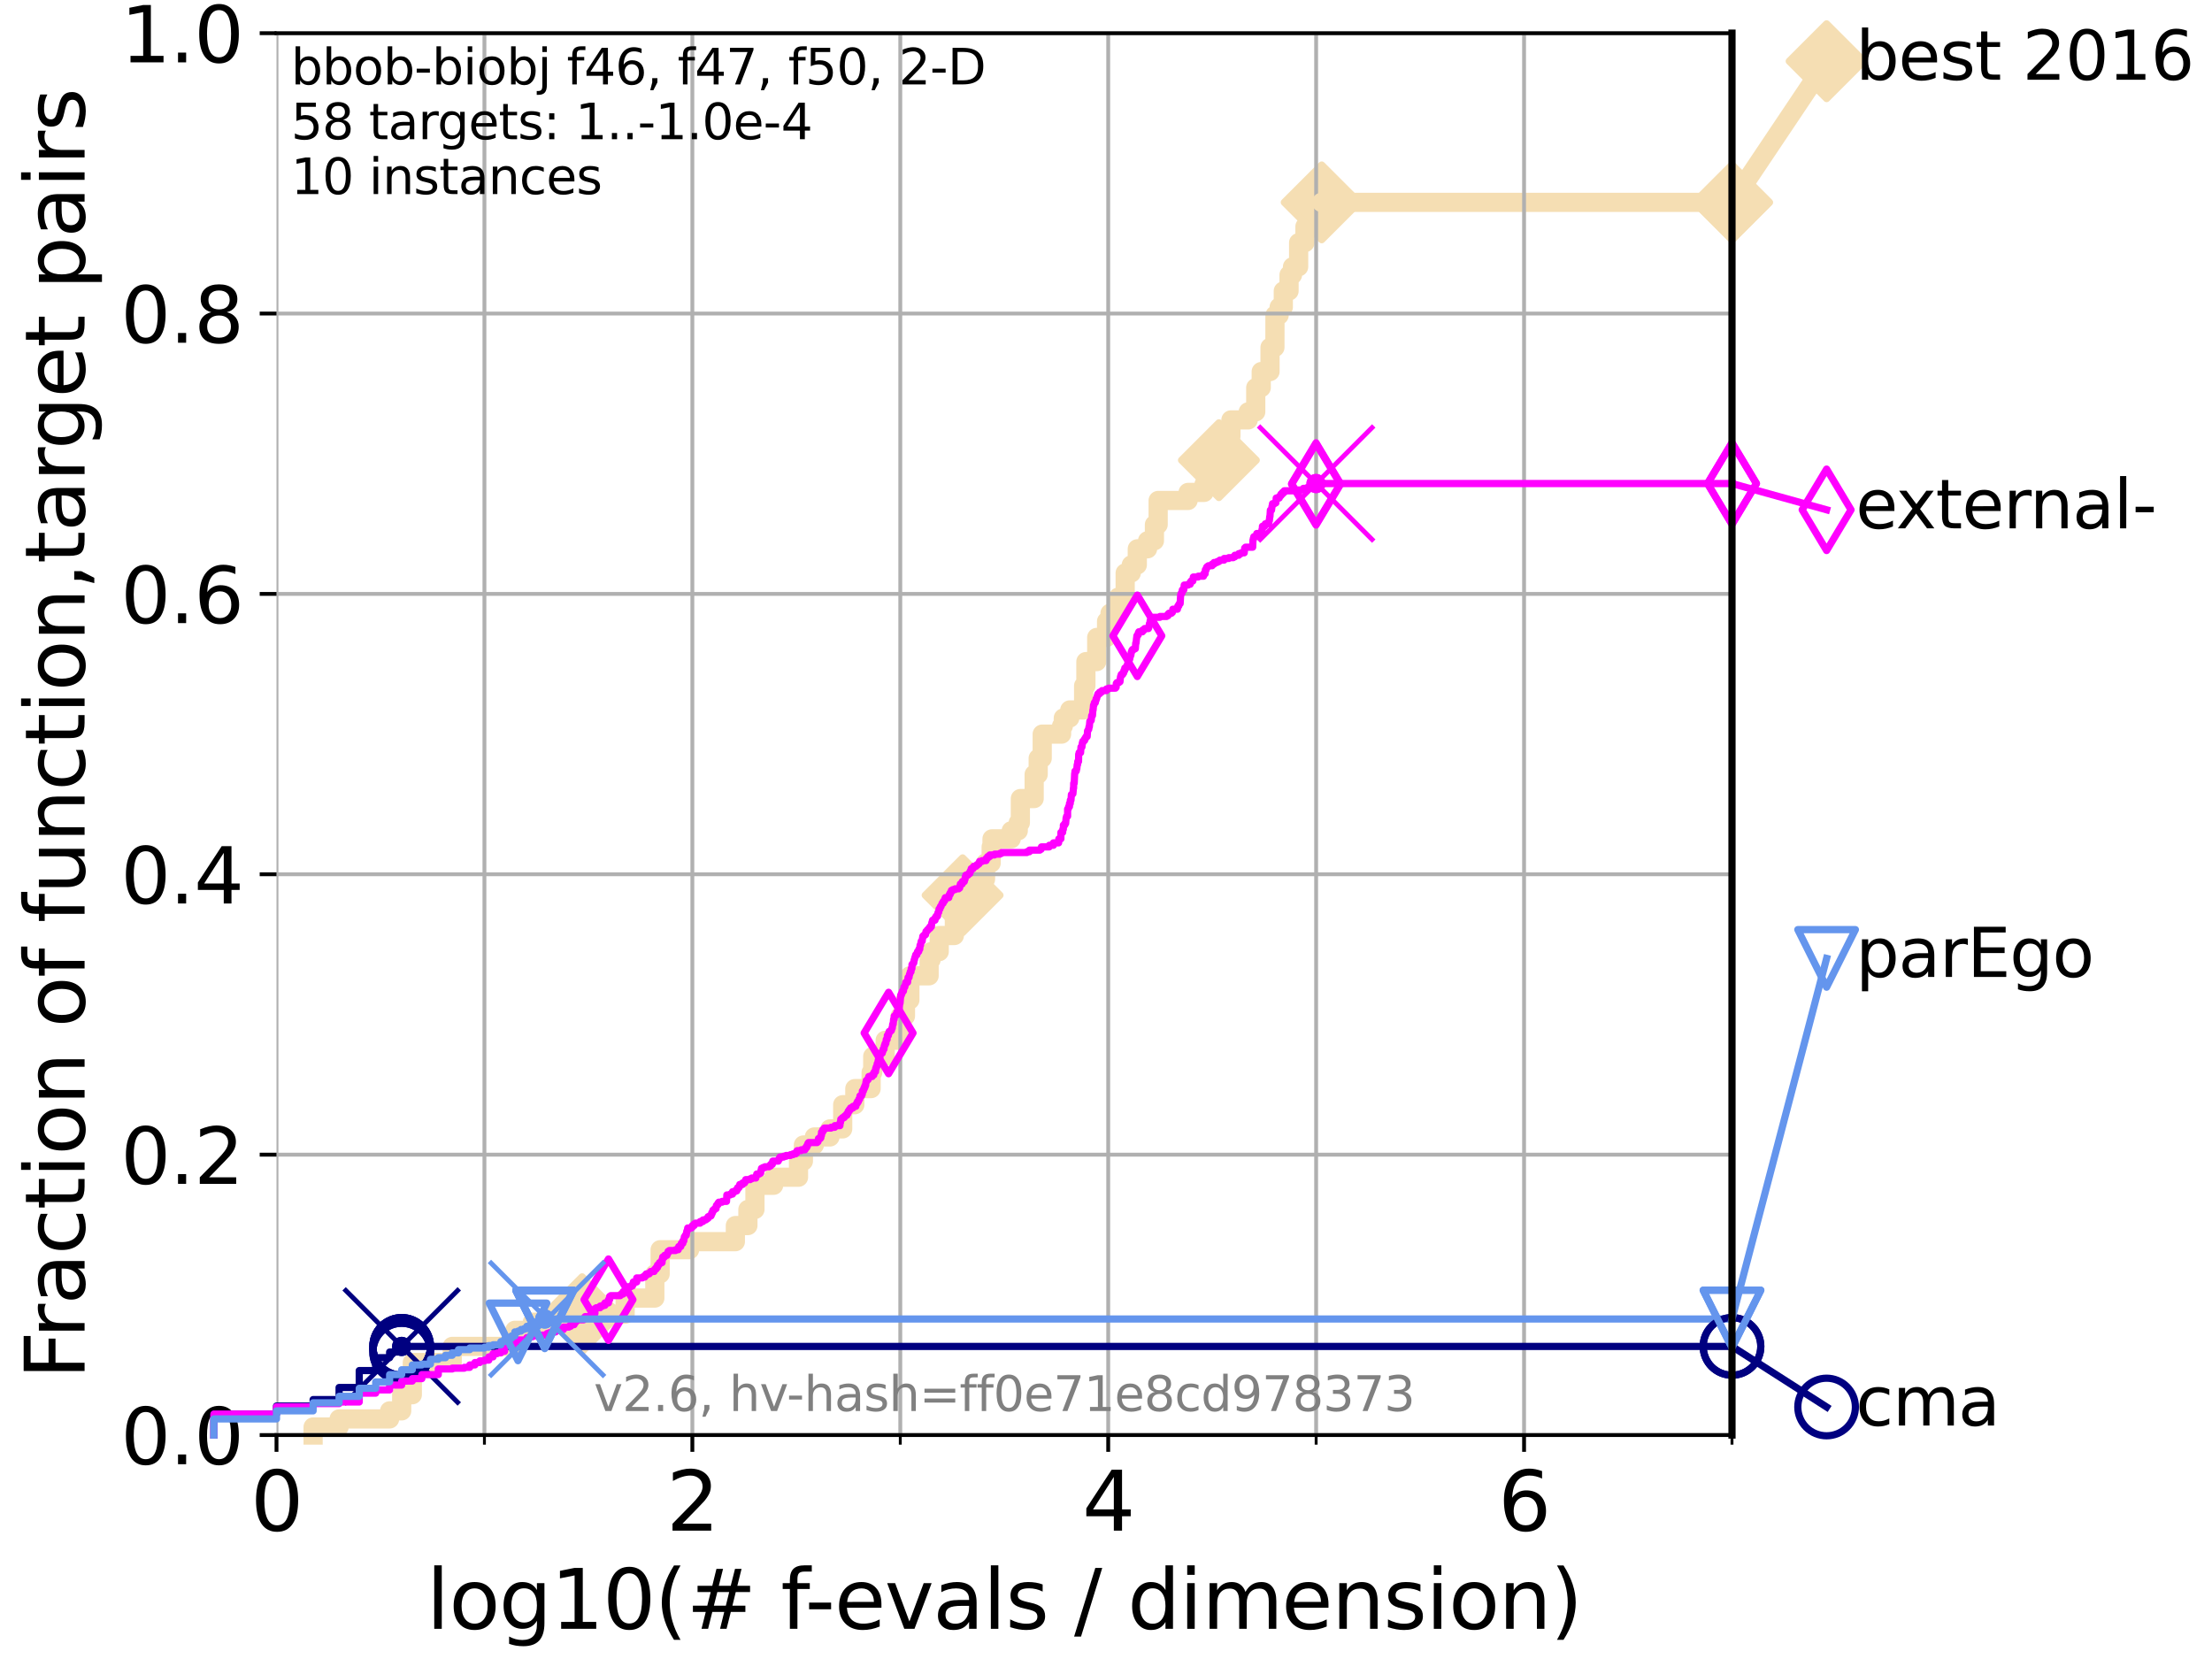 <?xml version="1.0" encoding="utf-8" standalone="no"?>
<!DOCTYPE svg PUBLIC "-//W3C//DTD SVG 1.1//EN"
  "http://www.w3.org/Graphics/SVG/1.1/DTD/svg11.dtd">
<svg xmlns:xlink="http://www.w3.org/1999/xlink" width="460.8pt" height="345.6pt" viewBox="0 0 460.8 345.6" xmlns="http://www.w3.org/2000/svg" version="1.1">
 <defs>
  <style type="text/css">*{stroke-linejoin: round; stroke-linecap: butt}</style>
 </defs>
 <g id="figure_1">
  <g id="patch_1">
   <path d="M 0 345.6 
L 460.8 345.6 
L 460.8 0 
L 0 0 
z
" style="fill: #ffffff"/>
  </g>
  <g id="axes_1">
   <g id="patch_2">
    <path d="M 57.6 298.944 
L 360.806 298.944 
L 360.806 6.912 
L 57.6 6.912 
z
" style="fill: #ffffff"/>
   </g>
   <g id="line2d_1">
    <path d="M 65.227 298.944 
L 65.227 297.266 
L 70.639 297.266 
L 70.639 295.587 
L 81.166 295.587 
L 81.166 293.909 
L 83.678 293.909 
L 83.678 290.552 
L 85.894 290.552 
L 85.894 283.839 
L 94.206 283.839 
L 94.206 280.482 
L 107.245 280.482 
L 107.245 277.126 
L 110.897 277.126 
L 110.897 275.447 
L 121.266 275.447 
L 121.266 273.769 
L 130.226 273.769 
L 130.226 270.412 
L 136.414 270.412 
L 136.414 265.377 
L 137.521 265.377 
L 137.521 260.342 
L 143.657 260.342 
L 143.657 258.664 
L 153.189 258.664 
L 153.189 255.307 
L 155.803 255.307 
L 155.803 251.95 
L 157.27 251.95 
L 157.27 246.915 
L 161.164 246.915 
L 161.164 245.237 
L 166.345 245.237 
L 166.345 241.88 
L 167.362 241.88 
L 167.362 238.524 
L 169.639 238.524 
L 169.639 236.845 
L 172.897 236.845 
L 172.897 235.167 
L 175.549 235.167 
L 175.549 230.132 
L 178.077 230.132 
L 178.077 226.775 
L 181.47 226.775 
L 181.47 223.418 
L 181.805 223.418 
L 181.805 220.062 
L 184.4 220.062 
L 184.4 216.705 
L 187.527 216.705 
L 187.527 211.67 
L 188.624 211.67 
L 188.624 208.313 
L 189.543 208.313 
L 189.543 203.278 
L 193.55 203.278 
L 193.55 199.922 
L 193.962 199.922 
L 193.962 198.243 
L 195.656 198.243 
L 195.656 194.887 
L 198.811 194.887 
L 198.811 189.852 
L 200.528 189.852 
L 200.528 186.495 
L 201.086 186.495 
L 201.086 183.138 
L 205.309 183.138 
L 205.309 179.782 
L 206.479 179.782 
L 206.479 176.425 
L 206.654 176.425 
L 206.654 174.746 
L 210.655 174.746 
L 210.655 173.068 
L 212.122 173.068 
L 212.122 171.39 
L 212.56 171.39 
L 212.56 166.355 
L 215.434 166.355 
L 215.434 161.32 
L 216.274 161.32 
L 216.274 157.963 
L 217.11 157.963 
L 217.11 152.928 
L 221.144 152.928 
L 221.144 151.25 
L 221.505 151.25 
L 221.505 149.571 
L 222.855 149.571 
L 222.855 147.893 
L 225.739 147.893 
L 225.739 142.858 
L 226.212 142.858 
L 226.212 137.823 
L 228.468 137.823 
L 228.468 132.788 
L 230.518 132.788 
L 230.518 129.431 
L 231.233 129.431 
L 231.233 127.753 
L 232.969 127.753 
L 232.969 124.396 
L 234.394 124.396 
L 234.394 119.361 
L 235.668 119.361 
L 235.668 117.683 
L 236.922 117.683 
L 236.922 114.326 
L 239.059 114.326 
L 239.059 112.648 
L 240.488 112.648 
L 240.488 109.291 
L 241.263 109.291 
L 241.263 104.256 
L 247.502 104.256 
L 247.502 102.578 
L 250.827 102.578 
L 250.827 100.899 
L 253.702 100.899 
L 253.702 95.864 
L 253.921 95.864 
L 253.921 90.829 
L 256.426 90.829 
L 256.426 87.473 
L 260.027 87.473 
L 260.027 85.794 
L 261.595 85.794 
L 261.595 80.759 
L 262.736 80.759 
L 262.736 77.402 
L 264.568 77.402 
L 264.568 72.367 
L 265.587 72.367 
L 265.599 65.654 
L 266.473 65.654 
L 266.473 63.976 
L 267.335 63.976 
L 267.335 60.619 
L 268.533 60.619 
L 268.533 57.262 
L 269.25 57.262 
L 269.25 55.584 
L 270.529 55.584 
L 270.529 50.549 
L 271.846 50.549 
L 271.846 47.192 
L 275.331 47.192 
L 275.331 42.157 
L 360.806 42.157 
L 360.806 42.157 
" style="fill: none; stroke: #f5deb3; stroke-width: 4; stroke-linecap: square"/>
   </g>
   <g id="line2d_2">
    <defs>
     <path id="m4216266e24" d="M 0 7.778 
L 7.778 0 
L 0 -7.778 
L -7.778 0 
z
" style="stroke: #f5deb3; stroke-width: 1.5; stroke-linejoin: miter"/>
    </defs>
    <g>
     <use xlink:href="#m4216266e24" x="121.266" y="273.769" style="fill: #f5deb3; stroke: #f5deb3; stroke-width: 1.5; stroke-linejoin: miter"/>
     <use xlink:href="#m4216266e24" x="200.528" y="186.495" style="fill: #f5deb3; stroke: #f5deb3; stroke-width: 1.5; stroke-linejoin: miter"/>
     <use xlink:href="#m4216266e24" x="253.921" y="95.864" style="fill: #f5deb3; stroke: #f5deb3; stroke-width: 1.5; stroke-linejoin: miter"/>
     <use xlink:href="#m4216266e24" x="275.331" y="42.157" style="fill: #f5deb3; stroke: #f5deb3; stroke-width: 1.5; stroke-linejoin: miter"/>
     <use xlink:href="#m4216266e24" x="360.806" y="42.157" style="fill: #f5deb3; stroke: #f5deb3; stroke-width: 1.5; stroke-linejoin: miter"/>
    </g>
   </g>
   <g id="line2d_3">
    <path style="fill: none; stroke: #f5deb3; stroke-width: 4; stroke-linecap: square"/>
    <g/>
   </g>
   <g id="line2d_4">
    <path d="M 360.806 42.157 
L 380.515 12.753 
" style="fill: none; stroke: #f5deb3; stroke-width: 4; stroke-linecap: square"/>
    <g>
     <use xlink:href="#m4216266e24" x="360.806" y="42.157" style="fill: #f5deb3; stroke: #f5deb3; stroke-width: 1.5; stroke-linejoin: miter"/>
     <use xlink:href="#m4216266e24" x="380.515" y="12.753" style="fill: #f5deb3; stroke: #f5deb3; stroke-width: 1.5; stroke-linejoin: miter"/>
    </g>
   </g>
   <g id="matplotlib.axis_1">
    <g id="xtick_1">
     <g id="line2d_5">
      <path d="M 57.6 298.944 
L 57.6 6.912 
" clip-path="url(#pd337b76250)" style="fill: none; stroke: #b0b0b0; stroke-width: 0.8; stroke-linecap: square"/>
     </g>
     <g id="line2d_6">
      <defs>
       <path id="mee4bee8bd8" d="M 0 0 
L 0 3.5 
" style="stroke: #000000; stroke-width: 0.8"/>
      </defs>
      <g>
       <use xlink:href="#mee4bee8bd8" x="57.6" y="298.944" style="stroke: #000000; stroke-width: 0.8"/>
      </g>
     </g>
     <g id="text_1">
      <!-- 0 -->
      <g transform="translate(52.192 318.861)scale(0.17 -0.17)">
       <defs>
        <path id="DejaVuSans-30" d="M 2034 4250 
Q 1547 4250 1301 3770 
Q 1056 3291 1056 2328 
Q 1056 1369 1301 889 
Q 1547 409 2034 409 
Q 2525 409 2770 889 
Q 3016 1369 3016 2328 
Q 3016 3291 2770 3770 
Q 2525 4250 2034 4250 
z
M 2034 4750 
Q 2819 4750 3233 4129 
Q 3647 3509 3647 2328 
Q 3647 1150 3233 529 
Q 2819 -91 2034 -91 
Q 1250 -91 836 529 
Q 422 1150 422 2328 
Q 422 3509 836 4129 
Q 1250 4750 2034 4750 
z
" transform="scale(0.016)"/>
       </defs>
       <use xlink:href="#DejaVuSans-30"/>
      </g>
     </g>
    </g>
    <g id="xtick_2">
     <g id="line2d_7">
      <path d="M 144.23 298.944 
L 144.23 6.912 
" clip-path="url(#pd337b76250)" style="fill: none; stroke: #b0b0b0; stroke-width: 0.8; stroke-linecap: square"/>
     </g>
     <g id="line2d_8">
      <g>
       <use xlink:href="#mee4bee8bd8" x="144.23" y="298.944" style="stroke: #000000; stroke-width: 0.8"/>
      </g>
     </g>
     <g id="text_2">
      <!-- 2 -->
      <g transform="translate(138.822 318.861)scale(0.17 -0.17)">
       <defs>
        <path id="DejaVuSans-32" d="M 1228 531 
L 3431 531 
L 3431 0 
L 469 0 
L 469 531 
Q 828 903 1448 1529 
Q 2069 2156 2228 2338 
Q 2531 2678 2651 2914 
Q 2772 3150 2772 3378 
Q 2772 3750 2511 3984 
Q 2250 4219 1831 4219 
Q 1534 4219 1204 4116 
Q 875 4013 500 3803 
L 500 4441 
Q 881 4594 1212 4672 
Q 1544 4750 1819 4750 
Q 2544 4750 2975 4387 
Q 3406 4025 3406 3419 
Q 3406 3131 3298 2873 
Q 3191 2616 2906 2266 
Q 2828 2175 2409 1742 
Q 1991 1309 1228 531 
z
" transform="scale(0.016)"/>
       </defs>
       <use xlink:href="#DejaVuSans-32"/>
      </g>
     </g>
    </g>
    <g id="xtick_3">
     <g id="line2d_9">
      <path d="M 230.861 298.944 
L 230.861 6.912 
" clip-path="url(#pd337b76250)" style="fill: none; stroke: #b0b0b0; stroke-width: 0.8; stroke-linecap: square"/>
     </g>
     <g id="line2d_10">
      <g>
       <use xlink:href="#mee4bee8bd8" x="230.861" y="298.944" style="stroke: #000000; stroke-width: 0.8"/>
      </g>
     </g>
     <g id="text_3">
      <!-- 4 -->
      <g transform="translate(225.453 318.861)scale(0.17 -0.17)">
       <defs>
        <path id="DejaVuSans-34" d="M 2419 4116 
L 825 1625 
L 2419 1625 
L 2419 4116 
z
M 2253 4666 
L 3047 4666 
L 3047 1625 
L 3713 1625 
L 3713 1100 
L 3047 1100 
L 3047 0 
L 2419 0 
L 2419 1100 
L 313 1100 
L 313 1709 
L 2253 4666 
z
" transform="scale(0.016)"/>
       </defs>
       <use xlink:href="#DejaVuSans-34"/>
      </g>
     </g>
    </g>
    <g id="xtick_4">
     <g id="line2d_11">
      <path d="M 317.491 298.944 
L 317.491 6.912 
" clip-path="url(#pd337b76250)" style="fill: none; stroke: #b0b0b0; stroke-width: 0.8; stroke-linecap: square"/>
     </g>
     <g id="line2d_12">
      <g>
       <use xlink:href="#mee4bee8bd8" x="317.491" y="298.944" style="stroke: #000000; stroke-width: 0.8"/>
      </g>
     </g>
     <g id="text_4">
      <!-- 6 -->
      <g transform="translate(312.083 318.861)scale(0.17 -0.17)">
       <defs>
        <path id="DejaVuSans-36" d="M 2113 2584 
Q 1688 2584 1439 2293 
Q 1191 2003 1191 1497 
Q 1191 994 1439 701 
Q 1688 409 2113 409 
Q 2538 409 2786 701 
Q 3034 994 3034 1497 
Q 3034 2003 2786 2293 
Q 2538 2584 2113 2584 
z
M 3366 4563 
L 3366 3988 
Q 3128 4100 2886 4159 
Q 2644 4219 2406 4219 
Q 1781 4219 1451 3797 
Q 1122 3375 1075 2522 
Q 1259 2794 1537 2939 
Q 1816 3084 2150 3084 
Q 2853 3084 3261 2657 
Q 3669 2231 3669 1497 
Q 3669 778 3244 343 
Q 2819 -91 2113 -91 
Q 1303 -91 875 529 
Q 447 1150 447 2328 
Q 447 3434 972 4092 
Q 1497 4750 2381 4750 
Q 2619 4750 2861 4703 
Q 3103 4656 3366 4563 
z
" transform="scale(0.016)"/>
       </defs>
       <use xlink:href="#DejaVuSans-36"/>
      </g>
     </g>
    </g>
    <g id="xtick_5">
     <g id="line2d_13">
      <path d="M 100.915 298.944 
L 100.915 6.912 
" clip-path="url(#pd337b76250)" style="fill: none; stroke: #b0b0b0; stroke-width: 0.8; stroke-linecap: square"/>
     </g>
     <g id="line2d_14">
      <defs>
       <path id="m0cb013fef6" d="M 0 0 
L 0 2 
" style="stroke: #000000; stroke-width: 0.6"/>
      </defs>
      <g>
       <use xlink:href="#m0cb013fef6" x="100.915" y="298.944" style="stroke: #000000; stroke-width: 0.6"/>
      </g>
     </g>
    </g>
    <g id="xtick_6">
     <g id="line2d_15">
      <path d="M 187.546 298.944 
L 187.546 6.912 
" clip-path="url(#pd337b76250)" style="fill: none; stroke: #b0b0b0; stroke-width: 0.8; stroke-linecap: square"/>
     </g>
     <g id="line2d_16">
      <g>
       <use xlink:href="#m0cb013fef6" x="187.546" y="298.944" style="stroke: #000000; stroke-width: 0.6"/>
      </g>
     </g>
    </g>
    <g id="xtick_7">
     <g id="line2d_17">
      <path d="M 274.176 298.944 
L 274.176 6.912 
" clip-path="url(#pd337b76250)" style="fill: none; stroke: #b0b0b0; stroke-width: 0.8; stroke-linecap: square"/>
     </g>
     <g id="line2d_18">
      <g>
       <use xlink:href="#m0cb013fef6" x="274.176" y="298.944" style="stroke: #000000; stroke-width: 0.6"/>
      </g>
     </g>
    </g>
    <g id="xtick_8">
     <g id="line2d_19">
      <path d="M 360.806 298.944 
L 360.806 6.912 
" clip-path="url(#pd337b76250)" style="fill: none; stroke: #b0b0b0; stroke-width: 0.8; stroke-linecap: square"/>
     </g>
     <g id="line2d_20">
      <g>
       <use xlink:href="#m0cb013fef6" x="360.806" y="298.944" style="stroke: #000000; stroke-width: 0.6"/>
      </g>
     </g>
    </g>
    <g id="text_5">
     <!-- log10(# f-evals / dimension) -->
     <g transform="translate(88.823 339.314)scale(0.17 -0.17)">
      <defs>
       <path id="DejaVuSans-6c" d="M 603 4863 
L 1178 4863 
L 1178 0 
L 603 0 
L 603 4863 
z
" transform="scale(0.016)"/>
       <path id="DejaVuSans-6f" d="M 1959 3097 
Q 1497 3097 1228 2736 
Q 959 2375 959 1747 
Q 959 1119 1226 758 
Q 1494 397 1959 397 
Q 2419 397 2687 759 
Q 2956 1122 2956 1747 
Q 2956 2369 2687 2733 
Q 2419 3097 1959 3097 
z
M 1959 3584 
Q 2709 3584 3137 3096 
Q 3566 2609 3566 1747 
Q 3566 888 3137 398 
Q 2709 -91 1959 -91 
Q 1206 -91 779 398 
Q 353 888 353 1747 
Q 353 2609 779 3096 
Q 1206 3584 1959 3584 
z
" transform="scale(0.016)"/>
       <path id="DejaVuSans-67" d="M 2906 1791 
Q 2906 2416 2648 2759 
Q 2391 3103 1925 3103 
Q 1463 3103 1205 2759 
Q 947 2416 947 1791 
Q 947 1169 1205 825 
Q 1463 481 1925 481 
Q 2391 481 2648 825 
Q 2906 1169 2906 1791 
z
M 3481 434 
Q 3481 -459 3084 -895 
Q 2688 -1331 1869 -1331 
Q 1566 -1331 1297 -1286 
Q 1028 -1241 775 -1147 
L 775 -588 
Q 1028 -725 1275 -790 
Q 1522 -856 1778 -856 
Q 2344 -856 2625 -561 
Q 2906 -266 2906 331 
L 2906 616 
Q 2728 306 2450 153 
Q 2172 0 1784 0 
Q 1141 0 747 490 
Q 353 981 353 1791 
Q 353 2603 747 3093 
Q 1141 3584 1784 3584 
Q 2172 3584 2450 3431 
Q 2728 3278 2906 2969 
L 2906 3500 
L 3481 3500 
L 3481 434 
z
" transform="scale(0.016)"/>
       <path id="DejaVuSans-31" d="M 794 531 
L 1825 531 
L 1825 4091 
L 703 3866 
L 703 4441 
L 1819 4666 
L 2450 4666 
L 2450 531 
L 3481 531 
L 3481 0 
L 794 0 
L 794 531 
z
" transform="scale(0.016)"/>
       <path id="DejaVuSans-28" d="M 1984 4856 
Q 1566 4138 1362 3434 
Q 1159 2731 1159 2009 
Q 1159 1288 1364 580 
Q 1569 -128 1984 -844 
L 1484 -844 
Q 1016 -109 783 600 
Q 550 1309 550 2009 
Q 550 2706 781 3412 
Q 1013 4119 1484 4856 
L 1984 4856 
z
" transform="scale(0.016)"/>
       <path id="DejaVuSans-23" d="M 3272 2816 
L 2363 2816 
L 2100 1772 
L 3016 1772 
L 3272 2816 
z
M 2803 4594 
L 2478 3297 
L 3391 3297 
L 3719 4594 
L 4219 4594 
L 3897 3297 
L 4872 3297 
L 4872 2816 
L 3775 2816 
L 3519 1772 
L 4513 1772 
L 4513 1294 
L 3397 1294 
L 3072 0 
L 2572 0 
L 2894 1294 
L 1978 1294 
L 1656 0 
L 1153 0 
L 1478 1294 
L 494 1294 
L 494 1772 
L 1594 1772 
L 1856 2816 
L 850 2816 
L 850 3297 
L 1978 3297 
L 2297 4594 
L 2803 4594 
z
" transform="scale(0.016)"/>
       <path id="DejaVuSans-20" transform="scale(0.016)"/>
       <path id="DejaVuSans-66" d="M 2375 4863 
L 2375 4384 
L 1825 4384 
Q 1516 4384 1395 4259 
Q 1275 4134 1275 3809 
L 1275 3500 
L 2222 3500 
L 2222 3053 
L 1275 3053 
L 1275 0 
L 697 0 
L 697 3053 
L 147 3053 
L 147 3500 
L 697 3500 
L 697 3744 
Q 697 4328 969 4595 
Q 1241 4863 1831 4863 
L 2375 4863 
z
" transform="scale(0.016)"/>
       <path id="DejaVuSans-2d" d="M 313 2009 
L 1997 2009 
L 1997 1497 
L 313 1497 
L 313 2009 
z
" transform="scale(0.016)"/>
       <path id="DejaVuSans-65" d="M 3597 1894 
L 3597 1613 
L 953 1613 
Q 991 1019 1311 708 
Q 1631 397 2203 397 
Q 2534 397 2845 478 
Q 3156 559 3463 722 
L 3463 178 
Q 3153 47 2828 -22 
Q 2503 -91 2169 -91 
Q 1331 -91 842 396 
Q 353 884 353 1716 
Q 353 2575 817 3079 
Q 1281 3584 2069 3584 
Q 2775 3584 3186 3129 
Q 3597 2675 3597 1894 
z
M 3022 2063 
Q 3016 2534 2758 2815 
Q 2500 3097 2075 3097 
Q 1594 3097 1305 2825 
Q 1016 2553 972 2059 
L 3022 2063 
z
" transform="scale(0.016)"/>
       <path id="DejaVuSans-76" d="M 191 3500 
L 800 3500 
L 1894 563 
L 2988 3500 
L 3597 3500 
L 2284 0 
L 1503 0 
L 191 3500 
z
" transform="scale(0.016)"/>
       <path id="DejaVuSans-61" d="M 2194 1759 
Q 1497 1759 1228 1600 
Q 959 1441 959 1056 
Q 959 750 1161 570 
Q 1363 391 1709 391 
Q 2188 391 2477 730 
Q 2766 1069 2766 1631 
L 2766 1759 
L 2194 1759 
z
M 3341 1997 
L 3341 0 
L 2766 0 
L 2766 531 
Q 2569 213 2275 61 
Q 1981 -91 1556 -91 
Q 1019 -91 701 211 
Q 384 513 384 1019 
Q 384 1609 779 1909 
Q 1175 2209 1959 2209 
L 2766 2209 
L 2766 2266 
Q 2766 2663 2505 2880 
Q 2244 3097 1772 3097 
Q 1472 3097 1187 3025 
Q 903 2953 641 2809 
L 641 3341 
Q 956 3463 1253 3523 
Q 1550 3584 1831 3584 
Q 2591 3584 2966 3190 
Q 3341 2797 3341 1997 
z
" transform="scale(0.016)"/>
       <path id="DejaVuSans-73" d="M 2834 3397 
L 2834 2853 
Q 2591 2978 2328 3040 
Q 2066 3103 1784 3103 
Q 1356 3103 1142 2972 
Q 928 2841 928 2578 
Q 928 2378 1081 2264 
Q 1234 2150 1697 2047 
L 1894 2003 
Q 2506 1872 2764 1633 
Q 3022 1394 3022 966 
Q 3022 478 2636 193 
Q 2250 -91 1575 -91 
Q 1294 -91 989 -36 
Q 684 19 347 128 
L 347 722 
Q 666 556 975 473 
Q 1284 391 1588 391 
Q 1994 391 2212 530 
Q 2431 669 2431 922 
Q 2431 1156 2273 1281 
Q 2116 1406 1581 1522 
L 1381 1569 
Q 847 1681 609 1914 
Q 372 2147 372 2553 
Q 372 3047 722 3315 
Q 1072 3584 1716 3584 
Q 2034 3584 2315 3537 
Q 2597 3491 2834 3397 
z
" transform="scale(0.016)"/>
       <path id="DejaVuSans-2f" d="M 1625 4666 
L 2156 4666 
L 531 -594 
L 0 -594 
L 1625 4666 
z
" transform="scale(0.016)"/>
       <path id="DejaVuSans-64" d="M 2906 2969 
L 2906 4863 
L 3481 4863 
L 3481 0 
L 2906 0 
L 2906 525 
Q 2725 213 2448 61 
Q 2172 -91 1784 -91 
Q 1150 -91 751 415 
Q 353 922 353 1747 
Q 353 2572 751 3078 
Q 1150 3584 1784 3584 
Q 2172 3584 2448 3432 
Q 2725 3281 2906 2969 
z
M 947 1747 
Q 947 1113 1208 752 
Q 1469 391 1925 391 
Q 2381 391 2643 752 
Q 2906 1113 2906 1747 
Q 2906 2381 2643 2742 
Q 2381 3103 1925 3103 
Q 1469 3103 1208 2742 
Q 947 2381 947 1747 
z
" transform="scale(0.016)"/>
       <path id="DejaVuSans-69" d="M 603 3500 
L 1178 3500 
L 1178 0 
L 603 0 
L 603 3500 
z
M 603 4863 
L 1178 4863 
L 1178 4134 
L 603 4134 
L 603 4863 
z
" transform="scale(0.016)"/>
       <path id="DejaVuSans-6d" d="M 3328 2828 
Q 3544 3216 3844 3400 
Q 4144 3584 4550 3584 
Q 5097 3584 5394 3201 
Q 5691 2819 5691 2113 
L 5691 0 
L 5113 0 
L 5113 2094 
Q 5113 2597 4934 2840 
Q 4756 3084 4391 3084 
Q 3944 3084 3684 2787 
Q 3425 2491 3425 1978 
L 3425 0 
L 2847 0 
L 2847 2094 
Q 2847 2600 2669 2842 
Q 2491 3084 2119 3084 
Q 1678 3084 1418 2786 
Q 1159 2488 1159 1978 
L 1159 0 
L 581 0 
L 581 3500 
L 1159 3500 
L 1159 2956 
Q 1356 3278 1631 3431 
Q 1906 3584 2284 3584 
Q 2666 3584 2933 3390 
Q 3200 3197 3328 2828 
z
" transform="scale(0.016)"/>
       <path id="DejaVuSans-6e" d="M 3513 2113 
L 3513 0 
L 2938 0 
L 2938 2094 
Q 2938 2591 2744 2837 
Q 2550 3084 2163 3084 
Q 1697 3084 1428 2787 
Q 1159 2491 1159 1978 
L 1159 0 
L 581 0 
L 581 3500 
L 1159 3500 
L 1159 2956 
Q 1366 3272 1645 3428 
Q 1925 3584 2291 3584 
Q 2894 3584 3203 3211 
Q 3513 2838 3513 2113 
z
" transform="scale(0.016)"/>
       <path id="DejaVuSans-29" d="M 513 4856 
L 1013 4856 
Q 1481 4119 1714 3412 
Q 1947 2706 1947 2009 
Q 1947 1309 1714 600 
Q 1481 -109 1013 -844 
L 513 -844 
Q 928 -128 1133 580 
Q 1338 1288 1338 2009 
Q 1338 2731 1133 3434 
Q 928 4138 513 4856 
z
" transform="scale(0.016)"/>
      </defs>
      <use xlink:href="#DejaVuSans-6c"/>
      <use xlink:href="#DejaVuSans-6f" x="27.783"/>
      <use xlink:href="#DejaVuSans-67" x="88.965"/>
      <use xlink:href="#DejaVuSans-31" x="152.441"/>
      <use xlink:href="#DejaVuSans-30" x="216.064"/>
      <use xlink:href="#DejaVuSans-28" x="279.688"/>
      <use xlink:href="#DejaVuSans-23" x="318.701"/>
      <use xlink:href="#DejaVuSans-20" x="402.49"/>
      <use xlink:href="#DejaVuSans-66" x="434.277"/>
      <use xlink:href="#DejaVuSans-2d" x="463.982"/>
      <use xlink:href="#DejaVuSans-65" x="500.066"/>
      <use xlink:href="#DejaVuSans-76" x="561.59"/>
      <use xlink:href="#DejaVuSans-61" x="620.77"/>
      <use xlink:href="#DejaVuSans-6c" x="682.049"/>
      <use xlink:href="#DejaVuSans-73" x="709.832"/>
      <use xlink:href="#DejaVuSans-20" x="761.932"/>
      <use xlink:href="#DejaVuSans-2f" x="793.719"/>
      <use xlink:href="#DejaVuSans-20" x="827.41"/>
      <use xlink:href="#DejaVuSans-64" x="859.197"/>
      <use xlink:href="#DejaVuSans-69" x="922.674"/>
      <use xlink:href="#DejaVuSans-6d" x="950.457"/>
      <use xlink:href="#DejaVuSans-65" x="1047.869"/>
      <use xlink:href="#DejaVuSans-6e" x="1109.393"/>
      <use xlink:href="#DejaVuSans-73" x="1172.771"/>
      <use xlink:href="#DejaVuSans-69" x="1224.871"/>
      <use xlink:href="#DejaVuSans-6f" x="1252.654"/>
      <use xlink:href="#DejaVuSans-6e" x="1313.836"/>
      <use xlink:href="#DejaVuSans-29" x="1377.215"/>
     </g>
    </g>
   </g>
   <g id="matplotlib.axis_2">
    <g id="ytick_1">
     <g id="line2d_21">
      <path d="M 57.6 298.944 
L 360.806 298.944 
" clip-path="url(#pd337b76250)" style="fill: none; stroke: #b0b0b0; stroke-width: 0.8; stroke-linecap: square"/>
     </g>
     <g id="line2d_22">
      <defs>
       <path id="mccbf9e3d9d" d="M 0 0 
L -3.5 0 
" style="stroke: #000000; stroke-width: 0.8"/>
      </defs>
      <g>
       <use xlink:href="#mccbf9e3d9d" x="57.6" y="298.944" style="stroke: #000000; stroke-width: 0.8"/>
      </g>
     </g>
     <g id="text_6">
      <!-- 0.0 -->
      <g transform="translate(25.155 305.023)scale(0.16 -0.16)">
       <defs>
        <path id="DejaVuSans-2e" d="M 684 794 
L 1344 794 
L 1344 0 
L 684 0 
L 684 794 
z
" transform="scale(0.016)"/>
       </defs>
       <use xlink:href="#DejaVuSans-30"/>
       <use xlink:href="#DejaVuSans-2e" x="63.623"/>
       <use xlink:href="#DejaVuSans-30" x="95.41"/>
      </g>
     </g>
    </g>
    <g id="ytick_2">
     <g id="line2d_23">
      <path d="M 57.6 240.538 
L 360.806 240.538 
" clip-path="url(#pd337b76250)" style="fill: none; stroke: #b0b0b0; stroke-width: 0.8; stroke-linecap: square"/>
     </g>
     <g id="line2d_24">
      <g>
       <use xlink:href="#mccbf9e3d9d" x="57.6" y="240.538" style="stroke: #000000; stroke-width: 0.8"/>
      </g>
     </g>
     <g id="text_7">
      <!-- 0.2 -->
      <g transform="translate(25.155 246.616)scale(0.16 -0.16)">
       <use xlink:href="#DejaVuSans-30"/>
       <use xlink:href="#DejaVuSans-2e" x="63.623"/>
       <use xlink:href="#DejaVuSans-32" x="95.41"/>
      </g>
     </g>
    </g>
    <g id="ytick_3">
     <g id="line2d_25">
      <path d="M 57.6 182.131 
L 360.806 182.131 
" clip-path="url(#pd337b76250)" style="fill: none; stroke: #b0b0b0; stroke-width: 0.8; stroke-linecap: square"/>
     </g>
     <g id="line2d_26">
      <g>
       <use xlink:href="#mccbf9e3d9d" x="57.6" y="182.131" style="stroke: #000000; stroke-width: 0.8"/>
      </g>
     </g>
     <g id="text_8">
      <!-- 0.4 -->
      <g transform="translate(25.155 188.21)scale(0.16 -0.16)">
       <use xlink:href="#DejaVuSans-30"/>
       <use xlink:href="#DejaVuSans-2e" x="63.623"/>
       <use xlink:href="#DejaVuSans-34" x="95.41"/>
      </g>
     </g>
    </g>
    <g id="ytick_4">
     <g id="line2d_27">
      <path d="M 57.6 123.725 
L 360.806 123.725 
" clip-path="url(#pd337b76250)" style="fill: none; stroke: #b0b0b0; stroke-width: 0.8; stroke-linecap: square"/>
     </g>
     <g id="line2d_28">
      <g>
       <use xlink:href="#mccbf9e3d9d" x="57.6" y="123.725" style="stroke: #000000; stroke-width: 0.8"/>
      </g>
     </g>
     <g id="text_9">
      <!-- 0.6 -->
      <g transform="translate(25.155 129.804)scale(0.16 -0.16)">
       <use xlink:href="#DejaVuSans-30"/>
       <use xlink:href="#DejaVuSans-2e" x="63.623"/>
       <use xlink:href="#DejaVuSans-36" x="95.41"/>
      </g>
     </g>
    </g>
    <g id="ytick_5">
     <g id="line2d_29">
      <path d="M 57.6 65.318 
L 360.806 65.318 
" clip-path="url(#pd337b76250)" style="fill: none; stroke: #b0b0b0; stroke-width: 0.8; stroke-linecap: square"/>
     </g>
     <g id="line2d_30">
      <g>
       <use xlink:href="#mccbf9e3d9d" x="57.6" y="65.318" style="stroke: #000000; stroke-width: 0.8"/>
      </g>
     </g>
     <g id="text_10">
      <!-- 0.8 -->
      <g transform="translate(25.155 71.397)scale(0.16 -0.16)">
       <defs>
        <path id="DejaVuSans-38" d="M 2034 2216 
Q 1584 2216 1326 1975 
Q 1069 1734 1069 1313 
Q 1069 891 1326 650 
Q 1584 409 2034 409 
Q 2484 409 2743 651 
Q 3003 894 3003 1313 
Q 3003 1734 2745 1975 
Q 2488 2216 2034 2216 
z
M 1403 2484 
Q 997 2584 770 2862 
Q 544 3141 544 3541 
Q 544 4100 942 4425 
Q 1341 4750 2034 4750 
Q 2731 4750 3128 4425 
Q 3525 4100 3525 3541 
Q 3525 3141 3298 2862 
Q 3072 2584 2669 2484 
Q 3125 2378 3379 2068 
Q 3634 1759 3634 1313 
Q 3634 634 3220 271 
Q 2806 -91 2034 -91 
Q 1263 -91 848 271 
Q 434 634 434 1313 
Q 434 1759 690 2068 
Q 947 2378 1403 2484 
z
M 1172 3481 
Q 1172 3119 1398 2916 
Q 1625 2713 2034 2713 
Q 2441 2713 2670 2916 
Q 2900 3119 2900 3481 
Q 2900 3844 2670 4047 
Q 2441 4250 2034 4250 
Q 1625 4250 1398 4047 
Q 1172 3844 1172 3481 
z
" transform="scale(0.016)"/>
       </defs>
       <use xlink:href="#DejaVuSans-30"/>
       <use xlink:href="#DejaVuSans-2e" x="63.623"/>
       <use xlink:href="#DejaVuSans-38" x="95.41"/>
      </g>
     </g>
    </g>
    <g id="ytick_6">
     <g id="line2d_31">
      <path d="M 57.6 6.912 
L 360.806 6.912 
" clip-path="url(#pd337b76250)" style="fill: none; stroke: #b0b0b0; stroke-width: 0.8; stroke-linecap: square"/>
     </g>
     <g id="line2d_32">
      <g>
       <use xlink:href="#mccbf9e3d9d" x="57.6" y="6.912" style="stroke: #000000; stroke-width: 0.8"/>
      </g>
     </g>
     <g id="text_11">
      <!-- 1.0 -->
      <g transform="translate(25.155 12.991)scale(0.16 -0.16)">
       <use xlink:href="#DejaVuSans-31"/>
       <use xlink:href="#DejaVuSans-2e" x="63.623"/>
       <use xlink:href="#DejaVuSans-30" x="95.41"/>
      </g>
     </g>
    </g>
    <g id="text_12">
     <!-- Fraction of function,target pairs -->
     <g transform="translate(17.62 287.313)rotate(-90)scale(0.17 -0.17)">
      <defs>
       <path id="DejaVuSans-46" d="M 628 4666 
L 3309 4666 
L 3309 4134 
L 1259 4134 
L 1259 2759 
L 3109 2759 
L 3109 2228 
L 1259 2228 
L 1259 0 
L 628 0 
L 628 4666 
z
" transform="scale(0.016)"/>
       <path id="DejaVuSans-72" d="M 2631 2963 
Q 2534 3019 2420 3045 
Q 2306 3072 2169 3072 
Q 1681 3072 1420 2755 
Q 1159 2438 1159 1844 
L 1159 0 
L 581 0 
L 581 3500 
L 1159 3500 
L 1159 2956 
Q 1341 3275 1631 3429 
Q 1922 3584 2338 3584 
Q 2397 3584 2469 3576 
Q 2541 3569 2628 3553 
L 2631 2963 
z
" transform="scale(0.016)"/>
       <path id="DejaVuSans-63" d="M 3122 3366 
L 3122 2828 
Q 2878 2963 2633 3030 
Q 2388 3097 2138 3097 
Q 1578 3097 1268 2742 
Q 959 2388 959 1747 
Q 959 1106 1268 751 
Q 1578 397 2138 397 
Q 2388 397 2633 464 
Q 2878 531 3122 666 
L 3122 134 
Q 2881 22 2623 -34 
Q 2366 -91 2075 -91 
Q 1284 -91 818 406 
Q 353 903 353 1747 
Q 353 2603 823 3093 
Q 1294 3584 2113 3584 
Q 2378 3584 2631 3529 
Q 2884 3475 3122 3366 
z
" transform="scale(0.016)"/>
       <path id="DejaVuSans-74" d="M 1172 4494 
L 1172 3500 
L 2356 3500 
L 2356 3053 
L 1172 3053 
L 1172 1153 
Q 1172 725 1289 603 
Q 1406 481 1766 481 
L 2356 481 
L 2356 0 
L 1766 0 
Q 1100 0 847 248 
Q 594 497 594 1153 
L 594 3053 
L 172 3053 
L 172 3500 
L 594 3500 
L 594 4494 
L 1172 4494 
z
" transform="scale(0.016)"/>
       <path id="DejaVuSans-75" d="M 544 1381 
L 544 3500 
L 1119 3500 
L 1119 1403 
Q 1119 906 1312 657 
Q 1506 409 1894 409 
Q 2359 409 2629 706 
Q 2900 1003 2900 1516 
L 2900 3500 
L 3475 3500 
L 3475 0 
L 2900 0 
L 2900 538 
Q 2691 219 2414 64 
Q 2138 -91 1772 -91 
Q 1169 -91 856 284 
Q 544 659 544 1381 
z
M 1991 3584 
L 1991 3584 
z
" transform="scale(0.016)"/>
       <path id="DejaVuSans-2c" d="M 750 794 
L 1409 794 
L 1409 256 
L 897 -744 
L 494 -744 
L 750 256 
L 750 794 
z
" transform="scale(0.016)"/>
       <path id="DejaVuSans-70" d="M 1159 525 
L 1159 -1331 
L 581 -1331 
L 581 3500 
L 1159 3500 
L 1159 2969 
Q 1341 3281 1617 3432 
Q 1894 3584 2278 3584 
Q 2916 3584 3314 3078 
Q 3713 2572 3713 1747 
Q 3713 922 3314 415 
Q 2916 -91 2278 -91 
Q 1894 -91 1617 61 
Q 1341 213 1159 525 
z
M 3116 1747 
Q 3116 2381 2855 2742 
Q 2594 3103 2138 3103 
Q 1681 3103 1420 2742 
Q 1159 2381 1159 1747 
Q 1159 1113 1420 752 
Q 1681 391 2138 391 
Q 2594 391 2855 752 
Q 3116 1113 3116 1747 
z
" transform="scale(0.016)"/>
      </defs>
      <use xlink:href="#DejaVuSans-46"/>
      <use xlink:href="#DejaVuSans-72" x="50.27"/>
      <use xlink:href="#DejaVuSans-61" x="91.383"/>
      <use xlink:href="#DejaVuSans-63" x="152.662"/>
      <use xlink:href="#DejaVuSans-74" x="207.643"/>
      <use xlink:href="#DejaVuSans-69" x="246.852"/>
      <use xlink:href="#DejaVuSans-6f" x="274.635"/>
      <use xlink:href="#DejaVuSans-6e" x="335.816"/>
      <use xlink:href="#DejaVuSans-20" x="399.195"/>
      <use xlink:href="#DejaVuSans-6f" x="430.982"/>
      <use xlink:href="#DejaVuSans-66" x="492.164"/>
      <use xlink:href="#DejaVuSans-20" x="527.369"/>
      <use xlink:href="#DejaVuSans-66" x="559.156"/>
      <use xlink:href="#DejaVuSans-75" x="594.361"/>
      <use xlink:href="#DejaVuSans-6e" x="657.74"/>
      <use xlink:href="#DejaVuSans-63" x="721.119"/>
      <use xlink:href="#DejaVuSans-74" x="776.1"/>
      <use xlink:href="#DejaVuSans-69" x="815.309"/>
      <use xlink:href="#DejaVuSans-6f" x="843.092"/>
      <use xlink:href="#DejaVuSans-6e" x="904.273"/>
      <use xlink:href="#DejaVuSans-2c" x="967.652"/>
      <use xlink:href="#DejaVuSans-74" x="999.439"/>
      <use xlink:href="#DejaVuSans-61" x="1038.648"/>
      <use xlink:href="#DejaVuSans-72" x="1099.928"/>
      <use xlink:href="#DejaVuSans-67" x="1139.291"/>
      <use xlink:href="#DejaVuSans-65" x="1202.768"/>
      <use xlink:href="#DejaVuSans-74" x="1264.291"/>
      <use xlink:href="#DejaVuSans-20" x="1303.5"/>
      <use xlink:href="#DejaVuSans-70" x="1335.287"/>
      <use xlink:href="#DejaVuSans-61" x="1398.764"/>
      <use xlink:href="#DejaVuSans-69" x="1460.043"/>
      <use xlink:href="#DejaVuSans-72" x="1487.826"/>
      <use xlink:href="#DejaVuSans-73" x="1528.939"/>
     </g>
    </g>
   </g>
   <g id="line2d_33">
    <defs>
     <path id="mf809841c77" d="M 0 1.5 
C 0.398 1.5 0.779 1.342 1.061 1.061 
C 1.342 0.779 1.5 0.398 1.5 0 
C 1.5 -0.398 1.342 -0.779 1.061 -1.061 
C 0.779 -1.342 0.398 -1.5 0 -1.5 
C -0.398 -1.5 -0.779 -1.342 -1.061 -1.061 
C -1.342 -0.779 -1.5 -0.398 -1.5 0 
C -1.5 0.398 -1.342 0.779 -1.061 1.061 
C -0.779 1.342 -0.398 1.5 0 1.5 
z
" style="stroke: #f5deb3"/>
    </defs>
    <g>
     <use xlink:href="#mf809841c77" x="275.331" y="42.157" style="fill: #f5deb3; stroke: #f5deb3"/>
     <use xlink:href="#mf809841c77" x="275.331" y="42.157" style="fill: #f5deb3; stroke: #f5deb3"/>
    </g>
   </g>
   <g id="line2d_34">
    <defs>
     <path id="m440f8c5861" d="M 0 1.5 
C 0.398 1.5 0.779 1.342 1.061 1.061 
C 1.342 0.779 1.5 0.398 1.5 0 
C 1.5 -0.398 1.342 -0.779 1.061 -1.061 
C 0.779 -1.342 0.398 -1.5 0 -1.5 
C -0.398 -1.5 -0.779 -1.342 -1.061 -1.061 
C -1.342 -0.779 -1.5 -0.398 -1.5 0 
C -1.5 0.398 -1.342 0.779 -1.061 1.061 
C -0.779 1.342 -0.398 1.5 0 1.5 
z
" style="stroke: #000080"/>
    </defs>
    <g>
     <use xlink:href="#m440f8c5861" x="83.678" y="280.482" style="fill: #000080; stroke: #000080"/>
     <use xlink:href="#m440f8c5861" x="83.678" y="280.482" style="fill: #000080; stroke: #000080"/>
    </g>
   </g>
   <g id="line2d_35">
    <path d="M 44.561 298.944 
L 44.561 294.58 
L 57.6 294.58 
L 57.6 292.902 
L 65.227 292.902 
L 65.227 291.559 
L 70.639 291.559 
L 70.639 289.042 
L 74.837 289.042 
L 74.837 285.517 
L 78.267 285.517 
L 78.267 282.832 
L 81.166 282.832 
L 81.166 281.657 
L 83.678 281.657 
L 83.678 280.482 
L 360.806 280.482 
" style="fill: none; stroke: #000080; stroke-width: 1.5; stroke-linecap: square"/>
   </g>
   <g id="line2d_36">
    <defs>
     <path id="m9c82fb027a" d="M 0 6 
C 1.591 6 3.117 5.368 4.243 4.243 
C 5.368 3.117 6 1.591 6 0 
C 6 -1.591 5.368 -3.117 4.243 -4.243 
C 3.117 -5.368 1.591 -6 0 -6 
C -1.591 -6 -3.117 -5.368 -4.243 -4.243 
C -5.368 -3.117 -6 -1.591 -6 0 
C -6 1.591 -5.368 3.117 -4.243 4.243 
C -3.117 5.368 -1.591 6 0 6 
z
" style="stroke: #000080; stroke-width: 1.5"/>
    </defs>
    <g>
     <use xlink:href="#m9c82fb027a" x="83.678" y="281.657" style="fill-opacity: 0; stroke: #000080; stroke-width: 1.5"/>
     <use xlink:href="#m9c82fb027a" x="83.678" y="281.657" style="fill-opacity: 0; stroke: #000080; stroke-width: 1.5"/>
     <use xlink:href="#m9c82fb027a" x="83.678" y="280.482" style="fill-opacity: 0; stroke: #000080; stroke-width: 1.5"/>
     <use xlink:href="#m9c82fb027a" x="83.678" y="280.482" style="fill-opacity: 0; stroke: #000080; stroke-width: 1.5"/>
     <use xlink:href="#m9c82fb027a" x="83.678" y="280.482" style="fill-opacity: 0; stroke: #000080; stroke-width: 1.5"/>
     <use xlink:href="#m9c82fb027a" x="360.806" y="280.482" style="fill-opacity: 0; stroke: #000080; stroke-width: 1.5"/>
    </g>
   </g>
   <g id="line2d_37">
    <path style="fill: none; stroke: #000080; stroke-width: 1.5; stroke-linecap: square"/>
    <g/>
   </g>
   <g id="line2d_38">
    <path d="M 83.678 280.482 
" clip-path="url(#pd337b76250)" style="fill: none; stroke: #000080; stroke-width: 1.5; stroke-linecap: square"/>
    <defs>
     <path id="m9d536385be" d="M -12 12 
L 12 -12 
M -12 -12 
L 12 12 
" style="stroke: #000080"/>
    </defs>
    <g clip-path="url(#pd337b76250)">
     <use xlink:href="#m9d536385be" x="83.678" y="280.482" style="fill: #000080; stroke: #000080"/>
    </g>
   </g>
   <g id="line2d_39">
    <defs>
     <path id="m7e692b11a3" d="M 0 1.5 
C 0.398 1.5 0.779 1.342 1.061 1.061 
C 1.342 0.779 1.5 0.398 1.5 0 
C 1.5 -0.398 1.342 -0.779 1.061 -1.061 
C 0.779 -1.342 0.398 -1.5 0 -1.5 
C -0.398 -1.5 -0.779 -1.342 -1.061 -1.061 
C -1.342 -0.779 -1.5 -0.398 -1.5 0 
C -1.5 0.398 -1.342 0.779 -1.061 1.061 
C -0.779 1.342 -0.398 1.5 0 1.5 
z
" style="stroke: #ff00ff"/>
    </defs>
    <g>
     <use xlink:href="#m7e692b11a3" x="274.153" y="100.731" style="fill: #ff00ff; stroke: #ff00ff"/>
     <use xlink:href="#m7e692b11a3" x="274.153" y="100.731" style="fill: #ff00ff; stroke: #ff00ff"/>
    </g>
   </g>
   <g id="line2d_40">
    <path d="M 44.561 298.944 
L 44.561 294.58 
L 57.6 294.58 
L 57.6 293.07 
L 65.227 293.07 
L 65.227 292.398 
L 70.639 292.398 
L 70.639 292.063 
L 74.837 292.063 
L 74.837 290.217 
L 78.267 290.217 
L 78.267 289.545 
L 81.166 289.545 
L 81.166 288.538 
L 83.678 288.538 
L 83.678 287.699 
L 85.894 287.699 
L 85.894 287.196 
L 87.876 287.196 
L 87.876 286.356 
L 91.306 286.356 
L 91.306 285.182 
L 94.206 285.182 
L 94.206 285.014 
L 96.718 285.014 
L 96.718 284.846 
L 97.858 284.846 
L 97.858 284.342 
L 98.933 284.342 
L 98.933 283.839 
L 99.95 283.839 
L 99.95 283.503 
L 100.915 283.503 
L 100.915 283.335 
L 101.833 283.335 
L 101.833 282.664 
L 102.708 282.664 
L 102.708 281.993 
L 103.544 281.993 
L 103.544 281.825 
L 104.345 281.825 
L 104.345 281.489 
L 105.113 281.489 
L 105.113 280.147 
L 105.851 280.147 
L 105.851 279.979 
L 107.245 279.979 
L 107.245 279.307 
L 107.905 279.307 
L 107.905 279.14 
L 109.757 279.14 
L 109.757 278.636 
L 110.336 278.636 
L 110.336 278.468 
L 110.897 278.468 
L 110.897 278.3 
L 111.442 278.3 
L 111.442 278.133 
L 113.954 278.133 
L 113.954 277.797 
L 114.419 277.797 
L 114.419 277.629 
L 114.872 277.629 
L 114.872 277.461 
L 115.747 277.461 
L 115.747 277.126 
L 116.584 277.126 
L 116.584 276.958 
L 117.384 276.958 
L 117.384 276.454 
L 118.525 276.454 
L 118.525 276.286 
L 118.89 276.286 
L 118.89 275.951 
L 119.6 275.951 
L 119.6 275.447 
L 119.945 275.447 
L 119.945 275.112 
L 120.284 275.112 
L 120.284 274.944 
L 121.582 274.944 
L 121.582 274.608 
L 121.893 274.608 
L 121.893 274.272 
L 123.375 274.272 
L 123.375 274.104 
L 123.658 274.104 
L 123.658 273.601 
L 123.936 273.601 
L 123.936 272.594 
L 124.211 272.594 
L 124.211 272.426 
L 125.012 272.426 
L 125.012 272.09 
L 125.527 272.09 
L 125.527 271.923 
L 126.029 271.923 
L 126.029 271.419 
L 126.757 271.419 
L 126.757 270.748 
L 126.994 270.748 
L 126.994 270.076 
L 127.227 270.076 
L 127.227 269.909 
L 129.209 269.909 
L 129.209 269.741 
L 129.417 269.741 
L 129.417 269.573 
L 129.826 269.573 
L 129.826 269.069 
L 130.423 269.069 
L 130.423 268.902 
L 130.618 268.902 
L 130.618 268.734 
L 130.811 268.734 
L 130.811 268.062 
L 131.378 268.062 
L 131.378 267.895 
L 131.747 267.895 
L 131.747 267.559 
L 131.929 267.559 
L 131.929 267.055 
L 132.639 267.055 
L 132.639 266.216 
L 133.82 266.216 
L 133.82 266.048 
L 134.305 266.048 
L 134.305 265.713 
L 134.621 265.713 
L 134.621 265.377 
L 135.238 265.377 
L 135.238 265.209 
L 135.389 265.209 
L 135.389 265.041 
L 135.539 265.041 
L 135.539 264.874 
L 136.271 264.874 
L 136.271 264.538 
L 136.414 264.538 
L 136.414 264.37 
L 136.697 264.37 
L 136.697 264.034 
L 136.975 264.034 
L 136.975 263.531 
L 137.25 263.531 
L 137.25 263.363 
L 137.386 263.363 
L 137.386 263.027 
L 137.92 263.027 
L 137.92 262.356 
L 138.051 262.356 
L 138.051 261.853 
L 138.439 261.853 
L 138.439 261.517 
L 138.944 261.517 
L 138.944 261.181 
L 139.068 261.181 
L 139.068 261.013 
L 139.191 261.013 
L 139.191 260.678 
L 139.435 260.678 
L 139.435 260.51 
L 140.725 260.51 
L 140.725 260.342 
L 141.283 260.342 
L 141.393 259.671 
L 141.826 259.671 
L 141.932 258.999 
L 142.248 258.999 
L 142.248 258.496 
L 142.456 258.496 
L 142.559 257.657 
L 142.662 257.657 
L 142.764 257.321 
L 142.966 257.321 
L 143.066 256.482 
L 143.166 256.482 
L 143.265 255.811 
L 144.041 255.811 
L 144.041 255.643 
L 144.23 255.643 
L 144.23 255.307 
L 144.603 255.307 
L 144.603 254.971 
L 144.878 254.971 
L 144.878 254.804 
L 145.852 254.804 
L 145.852 254.468 
L 146.446 254.468 
L 146.446 254.132 
L 147.022 254.132 
L 147.022 253.964 
L 147.264 253.964 
L 147.264 253.797 
L 147.503 253.797 
L 147.503 253.461 
L 147.816 253.461 
L 147.816 253.293 
L 148.125 253.293 
L 148.201 252.957 
L 148.277 252.957 
L 148.277 252.622 
L 148.428 252.622 
L 148.503 252.118 
L 148.727 252.118 
L 148.727 251.95 
L 148.874 251.95 
L 148.874 251.783 
L 149.166 251.783 
L 149.238 251.111 
L 149.382 251.111 
L 149.382 250.943 
L 149.595 250.943 
L 149.595 250.608 
L 149.736 250.608 
L 149.736 250.44 
L 150.425 250.44 
L 150.425 250.272 
L 151.349 250.272 
L 151.414 248.929 
L 152.107 248.929 
L 152.107 248.761 
L 152.596 248.761 
L 152.596 248.258 
L 153.072 248.258 
L 153.072 248.09 
L 153.479 248.09 
L 153.479 247.754 
L 153.651 247.754 
L 153.651 247.419 
L 153.934 247.419 
L 153.934 247.251 
L 154.046 247.251 
L 154.101 246.747 
L 154.704 246.747 
L 154.704 246.412 
L 155.13 246.412 
L 155.235 246.076 
L 155.34 246.076 
L 155.34 245.74 
L 156.255 245.74 
L 156.255 245.573 
L 156.599 245.573 
L 156.599 245.405 
L 157.457 245.405 
L 157.55 244.901 
L 157.642 244.901 
L 157.642 244.566 
L 158.187 244.566 
L 158.187 244.398 
L 158.454 244.398 
L 158.542 243.726 
L 158.63 243.726 
L 158.63 243.391 
L 158.934 243.391 
L 158.934 243.223 
L 159.359 243.223 
L 159.359 243.055 
L 160.223 243.055 
L 160.223 242.887 
L 160.542 242.887 
L 160.542 242.552 
L 160.894 242.552 
L 160.972 241.88 
L 162.133 241.88 
L 162.169 241.545 
L 162.277 241.545 
L 162.277 241.377 
L 162.457 241.377 
L 162.457 241.041 
L 163.226 241.041 
L 163.226 240.873 
L 163.766 240.873 
L 163.766 240.705 
L 164.676 240.705 
L 164.676 240.538 
L 165.208 240.538 
L 165.208 240.37 
L 165.755 240.37 
L 165.755 240.202 
L 165.934 240.202 
L 165.934 239.866 
L 166.082 239.866 
L 166.082 239.698 
L 166.888 239.698 
L 166.888 239.531 
L 167.689 239.531 
L 167.689 239.195 
L 167.904 239.195 
L 167.904 239.027 
L 168.064 239.027 
L 168.064 238.691 
L 168.222 238.691 
L 168.301 238.188 
L 168.431 238.188 
L 168.431 238.02 
L 170.214 238.02 
L 170.214 237.852 
L 170.403 237.852 
L 170.496 237.181 
L 170.888 237.181 
L 170.888 237.013 
L 171.001 237.013 
L 171.024 236.51 
L 171.137 236.51 
L 171.137 235.838 
L 171.383 235.838 
L 171.405 235.335 
L 171.713 235.335 
L 171.713 234.999 
L 173.121 234.999 
L 173.121 234.831 
L 173.895 234.831 
L 173.895 234.496 
L 174.971 234.496 
L 175.008 233.824 
L 175.099 233.824 
L 175.154 233.153 
L 175.37 233.153 
L 175.37 232.985 
L 175.514 232.985 
L 175.514 232.817 
L 175.867 232.817 
L 175.954 232.482 
L 176.162 232.482 
L 176.162 232.314 
L 176.436 232.314 
L 176.436 231.978 
L 176.638 231.978 
L 176.705 231.475 
L 176.905 231.475 
L 176.938 231.139 
L 177.185 231.139 
L 177.185 230.803 
L 177.7 230.803 
L 177.7 230.468 
L 178.293 230.468 
L 178.385 229.964 
L 178.462 229.964 
L 178.462 229.796 
L 178.629 229.796 
L 178.629 229.461 
L 178.839 229.461 
L 178.928 228.957 
L 179.091 228.957 
L 179.15 228.286 
L 179.485 228.286 
L 179.572 227.95 
L 179.629 227.95 
L 179.643 227.279 
L 179.857 227.279 
L 179.928 226.775 
L 180.068 226.775 
L 180.068 226.44 
L 180.208 226.44 
L 180.208 226.104 
L 180.332 226.104 
L 180.387 225.432 
L 180.456 225.432 
L 180.456 225.097 
L 180.647 225.097 
L 180.647 224.929 
L 180.836 224.929 
L 180.863 224.593 
L 180.983 224.593 
L 180.983 224.258 
L 181.69 224.258 
L 181.69 223.922 
L 182.033 223.922 
L 182.058 223.418 
L 182.159 223.418 
L 182.159 223.251 
L 182.395 223.251 
L 182.42 222.579 
L 182.531 222.579 
L 182.531 222.244 
L 182.653 222.244 
L 182.739 221.572 
L 182.86 221.572 
L 182.944 220.901 
L 182.98 220.901 
L 183.052 220.23 
L 183.313 220.23 
L 183.371 219.39 
L 183.789 219.39 
L 183.789 219.055 
L 183.904 219.055 
L 183.961 218.551 
L 184.153 218.551 
L 184.21 217.88 
L 184.266 217.88 
L 184.266 217.712 
L 184.377 217.712 
L 184.377 217.376 
L 184.544 217.376 
L 184.621 216.537 
L 184.807 216.537 
L 184.85 215.698 
L 185.077 215.698 
L 185.109 215.195 
L 185.237 215.195 
L 185.237 214.859 
L 185.511 214.859 
L 185.511 214.691 
L 185.689 214.691 
L 185.792 214.188 
L 185.875 214.188 
L 185.967 213.348 
L 186.069 213.348 
L 186.15 212.341 
L 186.271 212.341 
L 186.281 211.67 
L 186.462 211.67 
L 186.462 211.502 
L 186.699 211.502 
L 186.699 211.167 
L 186.817 211.167 
L 186.817 210.831 
L 187.204 210.831 
L 187.233 210.16 
L 187.318 210.16 
L 187.423 208.985 
L 187.499 208.985 
L 187.602 207.642 
L 187.63 207.642 
L 187.63 207.306 
L 187.77 207.306 
L 187.77 206.971 
L 187.9 206.971 
L 187.973 206.467 
L 188.202 206.467 
L 188.301 205.628 
L 188.481 205.628 
L 188.58 205.125 
L 188.624 205.125 
L 188.704 204.621 
L 189.063 204.621 
L 189.167 203.614 
L 189.364 203.614 
L 189.466 202.943 
L 189.526 202.943 
L 189.627 202.439 
L 189.778 202.439 
L 189.82 201.768 
L 189.969 201.768 
L 189.986 200.929 
L 190.126 200.929 
L 190.126 200.761 
L 190.24 200.761 
L 190.24 200.593 
L 190.354 200.593 
L 190.443 199.922 
L 190.499 199.922 
L 190.595 199.418 
L 190.651 199.418 
L 190.747 198.915 
L 190.999 198.915 
L 190.999 198.579 
L 191.131 198.579 
L 191.131 198.243 
L 191.379 198.243 
L 191.425 197.74 
L 191.6 197.74 
L 191.668 196.901 
L 191.766 196.901 
L 191.871 196.229 
L 191.916 196.229 
L 191.916 196.061 
L 192.108 196.061 
L 192.182 195.39 
L 192.226 195.39 
L 192.226 195.054 
L 192.365 195.054 
L 192.365 194.887 
L 192.582 194.887 
L 192.582 194.719 
L 192.804 194.719 
L 192.896 194.047 
L 193.086 194.047 
L 193.177 193.712 
L 193.371 193.712 
L 193.371 193.544 
L 193.488 193.544 
L 193.488 193.376 
L 193.74 193.376 
L 193.74 193.04 
L 194.022 193.04 
L 194.115 192.201 
L 194.162 192.201 
L 194.267 191.698 
L 194.78 191.698 
L 194.799 191.194 
L 195.009 191.194 
L 195.009 190.859 
L 195.298 190.859 
L 195.366 190.187 
L 195.441 190.187 
L 195.441 190.019 
L 195.558 190.019 
L 195.625 189.348 
L 195.808 189.348 
L 195.905 188.845 
L 196.037 188.845 
L 196.127 188.509 
L 196.15 188.509 
L 196.257 188.173 
L 196.463 188.173 
L 196.463 187.838 
L 196.598 187.838 
L 196.598 187.67 
L 196.783 187.67 
L 196.852 187.166 
L 196.92 187.166 
L 196.92 186.998 
L 197.654 186.998 
L 197.764 186.327 
L 197.938 186.327 
L 197.938 185.991 
L 198.057 185.991 
L 198.057 185.824 
L 198.196 185.824 
L 198.196 185.488 
L 198.508 185.488 
L 198.508 185.32 
L 198.975 185.32 
L 198.975 185.152 
L 199.714 185.152 
L 199.714 184.984 
L 199.915 184.984 
L 199.978 184.481 
L 200.06 184.481 
L 200.06 184.145 
L 200.453 184.145 
L 200.467 183.642 
L 200.883 183.642 
L 200.98 183.138 
L 201.049 183.138 
L 201.086 182.635 
L 201.177 182.635 
L 201.205 182.299 
L 201.659 182.299 
L 201.659 182.131 
L 201.791 182.131 
L 201.791 181.963 
L 202.037 181.963 
L 202.115 181.46 
L 202.227 181.46 
L 202.322 180.956 
L 202.717 180.956 
L 202.717 180.621 
L 202.859 180.621 
L 202.859 180.453 
L 203.352 180.453 
L 203.352 180.285 
L 203.518 180.285 
L 203.518 180.117 
L 203.754 180.117 
L 203.754 179.949 
L 203.96 179.949 
L 204.061 179.446 
L 204.612 179.446 
L 204.612 179.278 
L 205.419 179.278 
L 205.477 178.775 
L 205.758 178.775 
L 205.758 178.439 
L 206.185 178.439 
L 206.185 178.103 
L 207.181 178.103 
L 207.181 177.935 
L 208.3 177.935 
L 208.3 177.768 
L 208.655 177.768 
L 208.655 177.6 
L 213.92 177.6 
L 213.92 177.432 
L 214.452 177.432 
L 214.452 177.096 
L 216.618 177.096 
L 216.618 176.928 
L 216.877 176.928 
L 216.953 176.425 
L 218.579 176.425 
L 218.579 176.089 
L 219.446 176.089 
L 219.446 175.586 
L 220.532 175.586 
L 220.571 174.746 
L 221.005 174.746 
L 221.005 173.404 
L 221.369 173.404 
L 221.403 172.732 
L 221.518 172.732 
L 221.518 171.893 
L 221.801 171.893 
L 221.801 171.558 
L 221.994 171.558 
L 222.09 170.383 
L 222.132 170.383 
L 222.183 170.047 
L 222.401 170.047 
L 222.401 168.537 
L 222.527 168.537 
L 222.612 168.033 
L 222.79 168.033 
L 222.79 167.362 
L 222.961 167.362 
L 222.966 166.69 
L 223.108 166.69 
L 223.189 165.516 
L 223.361 165.516 
L 223.361 165.348 
L 223.509 165.348 
L 223.611 164.173 
L 223.653 164.173 
L 223.668 163.166 
L 223.777 163.166 
L 223.872 161.152 
L 223.908 161.152 
L 223.939 160.648 
L 224.193 160.648 
L 224.3 160.145 
L 224.318 160.145 
L 224.401 159.306 
L 224.471 159.306 
L 224.517 158.634 
L 224.68 158.634 
L 224.71 157.124 
L 224.801 157.124 
L 224.801 156.788 
L 225.107 156.788 
L 225.188 155.613 
L 225.389 155.613 
L 225.467 154.774 
L 225.554 154.774 
L 225.554 154.439 
L 225.741 154.439 
L 225.741 154.271 
L 225.938 154.271 
L 225.938 153.935 
L 226.089 153.935 
L 226.149 153.599 
L 226.254 153.599 
L 226.254 153.432 
L 226.482 153.432 
L 226.555 152.257 
L 226.618 152.257 
L 226.728 151.921 
L 226.805 151.921 
L 226.855 151.417 
L 226.928 151.417 
L 227.033 150.243 
L 227.18 150.243 
L 227.18 150.075 
L 227.319 150.075 
L 227.418 149.068 
L 227.581 149.068 
L 227.668 147.893 
L 227.715 147.893 
L 227.801 146.886 
L 227.883 146.886 
L 227.974 146.382 
L 228.175 146.382 
L 228.253 145.879 
L 228.322 145.879 
L 228.349 145.543 
L 228.45 145.543 
L 228.557 145.04 
L 228.611 145.04 
L 228.662 144.704 
L 228.727 144.704 
L 228.727 144.536 
L 229.053 144.536 
L 229.053 144.201 
L 229.454 144.201 
L 229.454 144.033 
L 229.571 144.033 
L 229.571 143.865 
L 230.47 143.865 
L 230.501 143.529 
L 230.935 143.529 
L 230.935 143.361 
L 232.362 143.361 
L 232.362 143.194 
L 232.51 143.194 
L 232.549 142.354 
L 232.683 142.354 
L 232.683 142.187 
L 233.11 142.187 
L 233.11 142.019 
L 233.315 142.019 
L 233.413 141.012 
L 233.455 141.012 
L 233.455 140.844 
L 233.566 140.844 
L 233.566 140.508 
L 233.882 140.508 
L 233.892 140.173 
L 234.09 140.173 
L 234.138 139.669 
L 234.312 139.669 
L 234.316 139.166 
L 234.574 139.166 
L 234.661 138.83 
L 234.843 138.83 
L 234.888 138.326 
L 235.079 138.326 
L 235.174 137.655 
L 235.213 137.655 
L 235.304 137.319 
L 235.336 137.319 
L 235.396 136.816 
L 235.458 136.816 
L 235.502 136.48 
L 235.585 136.48 
L 235.669 135.809 
L 235.746 135.809 
L 235.793 135.473 
L 235.91 135.473 
L 235.91 135.305 
L 236.213 135.305 
L 236.213 135.138 
L 236.51 135.138 
L 236.595 133.963 
L 236.662 133.963 
L 236.766 132.956 
L 236.79 132.956 
L 236.827 132.452 
L 236.926 132.452 
L 236.926 132.284 
L 237.11 132.284 
L 237.149 131.781 
L 237.241 131.781 
L 237.241 131.613 
L 237.995 131.613 
L 237.995 131.277 
L 238.315 131.277 
L 238.315 131.11 
L 238.43 131.11 
L 238.43 130.942 
L 239.241 130.942 
L 239.241 130.606 
L 239.365 130.606 
L 239.433 129.935 
L 239.526 129.935 
L 239.608 129.263 
L 239.888 129.263 
L 239.888 129.096 
L 240.222 129.096 
L 240.27 128.592 
L 241.637 128.592 
L 241.637 128.424 
L 243.016 128.424 
L 243.016 128.256 
L 243.331 128.256 
L 243.331 127.921 
L 243.495 127.921 
L 243.495 127.753 
L 244.042 127.753 
L 244.042 127.585 
L 244.228 127.585 
L 244.31 126.914 
L 245.279 126.914 
L 245.362 126.242 
L 245.564 126.242 
L 245.578 125.907 
L 245.678 125.907 
L 245.678 125.739 
L 245.85 125.739 
L 245.951 123.893 
L 246.025 123.893 
L 246.071 123.557 
L 246.221 123.557 
L 246.295 122.886 
L 246.598 122.886 
L 246.692 121.879 
L 247.502 121.879 
L 247.502 121.711 
L 247.939 121.711 
L 247.997 121.207 
L 248.121 121.207 
L 248.121 121.039 
L 248.488 121.039 
L 248.589 120.2 
L 249.609 120.2 
L 249.609 120.032 
L 250.712 120.032 
L 250.749 119.529 
L 251.049 119.529 
L 251.102 118.69 
L 251.267 118.69 
L 251.342 118.186 
L 251.487 118.186 
L 251.487 118.018 
L 251.736 118.018 
L 251.736 117.851 
L 252.502 117.851 
L 252.502 117.515 
L 252.904 117.515 
L 252.904 117.179 
L 253.516 117.179 
L 253.516 117.011 
L 253.889 117.011 
L 253.889 116.844 
L 254.131 116.844 
L 254.131 116.676 
L 255.006 116.676 
L 255.006 116.34 
L 255.971 116.34 
L 255.971 116.172 
L 256.91 116.172 
L 256.91 116.004 
L 257.239 116.004 
L 257.239 115.669 
L 258.05 115.669 
L 258.05 115.333 
L 258.528 115.333 
L 258.528 115.165 
L 259.197 115.165 
L 259.288 114.158 
L 259.464 114.158 
L 259.464 113.99 
L 260.957 113.99 
L 261.017 112.48 
L 261.069 112.48 
L 261.097 112.144 
L 261.191 112.144 
L 261.191 111.809 
L 261.527 111.809 
L 261.527 111.641 
L 261.782 111.641 
L 261.812 111.137 
L 262.799 111.137 
L 262.889 110.298 
L 262.965 110.298 
L 262.99 109.627 
L 263.448 109.627 
L 263.499 109.291 
L 263.58 109.291 
L 263.58 109.123 
L 264.275 109.123 
L 264.366 108.452 
L 264.436 108.452 
L 264.505 107.613 
L 264.556 107.613 
L 264.64 106.27 
L 264.883 106.27 
L 264.987 105.431 
L 265.039 105.431 
L 265.087 104.927 
L 265.507 104.927 
L 265.507 104.76 
L 265.79 104.76 
L 265.859 103.752 
L 266.49 103.752 
L 266.49 103.417 
L 266.683 103.417 
L 266.683 103.249 
L 266.855 103.249 
L 266.855 102.913 
L 267.167 102.913 
L 267.167 102.578 
L 267.53 102.578 
L 267.53 102.242 
L 270.375 102.242 
L 270.375 102.074 
L 271.509 102.074 
L 271.509 101.738 
L 272.298 101.738 
L 272.298 101.571 
L 273.987 101.571 
L 274.085 100.899 
L 274.153 100.899 
L 274.153 100.731 
L 360.806 100.731 
L 360.806 100.731 
" style="fill: none; stroke: #ff00ff; stroke-width: 1.5; stroke-linecap: square"/>
   </g>
   <g id="line2d_41">
    <defs>
     <path id="m74295c5d3f" d="M 0 8.485 
L 5.091 0 
L 0 -8.485 
L -5.091 0 
z
" style="stroke: #ff00ff; stroke-width: 1.5; stroke-linejoin: miter"/>
    </defs>
    <g>
     <use xlink:href="#m74295c5d3f" x="126.757" y="270.748" style="fill-opacity: 0; stroke: #ff00ff; stroke-width: 1.5; stroke-linejoin: miter"/>
     <use xlink:href="#m74295c5d3f" x="185.109" y="215.195" style="fill-opacity: 0; stroke: #ff00ff; stroke-width: 1.5; stroke-linejoin: miter"/>
     <use xlink:href="#m74295c5d3f" x="236.926" y="132.452" style="fill-opacity: 0; stroke: #ff00ff; stroke-width: 1.5; stroke-linejoin: miter"/>
     <use xlink:href="#m74295c5d3f" x="274.153" y="100.899" style="fill-opacity: 0; stroke: #ff00ff; stroke-width: 1.5; stroke-linejoin: miter"/>
     <use xlink:href="#m74295c5d3f" x="274.153" y="100.731" style="fill-opacity: 0; stroke: #ff00ff; stroke-width: 1.5; stroke-linejoin: miter"/>
     <use xlink:href="#m74295c5d3f" x="360.806" y="100.731" style="fill-opacity: 0; stroke: #ff00ff; stroke-width: 1.5; stroke-linejoin: miter"/>
    </g>
   </g>
   <g id="line2d_42">
    <path style="fill: none; stroke: #ff00ff; stroke-width: 1.5; stroke-linecap: square"/>
    <g/>
   </g>
   <g id="line2d_43">
    <path d="M 274.176 100.731 
" clip-path="url(#pd337b76250)" style="fill: none; stroke: #ff00ff; stroke-width: 1.5; stroke-linecap: square"/>
    <defs>
     <path id="md92af67671" d="M -12 12 
L 12 -12 
M -12 -12 
L 12 12 
" style="stroke: #ff00ff"/>
    </defs>
    <g clip-path="url(#pd337b76250)">
     <use xlink:href="#md92af67671" x="274.176" y="100.731" style="fill: #ff00ff; stroke: #ff00ff"/>
    </g>
   </g>
   <g id="line2d_44">
    <defs>
     <path id="m4dca07548e" d="M 0 1.5 
C 0.398 1.5 0.779 1.342 1.061 1.061 
C 1.342 0.779 1.5 0.398 1.5 0 
C 1.5 -0.398 1.342 -0.779 1.061 -1.061 
C 0.779 -1.342 0.398 -1.5 0 -1.5 
C -0.398 -1.5 -0.779 -1.342 -1.061 -1.061 
C -1.342 -0.779 -1.5 -0.398 -1.5 0 
C -1.5 0.398 -1.342 0.779 -1.061 1.061 
C -0.779 1.342 -0.398 1.5 0 1.5 
z
" style="stroke: #6495ed"/>
    </defs>
    <g>
     <use xlink:href="#m4dca07548e" x="113.478" y="274.776" style="fill: #6495ed; stroke: #6495ed"/>
     <use xlink:href="#m4dca07548e" x="113.478" y="274.776" style="fill: #6495ed; stroke: #6495ed"/>
    </g>
   </g>
   <g id="line2d_45">
    <path d="M 44.561 298.944 
L 44.561 295.587 
L 57.6 295.587 
L 57.6 293.909 
L 65.227 293.909 
L 65.227 292.231 
L 70.639 292.231 
L 70.639 290.888 
L 74.837 290.888 
L 74.837 289.21 
L 78.267 289.21 
L 78.267 287.867 
L 81.166 287.867 
L 81.166 286.356 
L 83.678 286.356 
L 83.678 285.349 
L 85.894 285.349 
L 85.894 284.342 
L 87.876 284.342 
L 87.876 284.175 
L 89.669 284.175 
L 89.669 283.168 
L 91.306 283.168 
L 91.306 282.832 
L 92.812 282.832 
L 92.812 282.328 
L 94.206 282.328 
L 94.206 281.825 
L 95.503 281.825 
L 95.503 281.154 
L 97.858 281.154 
L 97.858 280.818 
L 100.915 280.818 
L 100.915 280.65 
L 101.833 280.65 
L 101.833 280.314 
L 102.708 280.314 
L 102.708 280.147 
L 104.345 280.147 
L 104.345 279.475 
L 105.113 279.475 
L 105.113 278.972 
L 105.851 278.972 
L 105.851 278.804 
L 106.561 278.804 
L 106.561 278.3 
L 107.245 278.3 
L 107.245 277.461 
L 107.905 277.461 
L 107.905 277.293 
L 108.543 277.293 
L 108.543 276.958 
L 109.159 276.958 
L 109.159 276.79 
L 109.757 276.79 
L 109.757 276.286 
L 110.897 276.286 
L 110.897 276.119 
L 111.442 276.119 
L 111.442 275.447 
L 111.972 275.447 
L 111.972 275.279 
L 112.488 275.279 
L 112.488 275.112 
L 112.989 275.112 
L 112.989 274.944 
L 113.478 274.944 
L 113.478 274.776 
L 360.806 274.776 
" style="fill: none; stroke: #6495ed; stroke-width: 1.5; stroke-linecap: square"/>
   </g>
   <g id="line2d_46">
    <defs>
     <path id="mb9b6a6f99f" d="M -0 6 
L 6 -6 
L -6 -6 
z
" style="stroke: #6495ed; stroke-width: 1.5; stroke-linejoin: miter"/>
    </defs>
    <g>
     <use xlink:href="#mb9b6a6f99f" x="107.905" y="277.461" style="fill-opacity: 0; stroke: #6495ed; stroke-width: 1.5; stroke-linejoin: miter"/>
     <use xlink:href="#mb9b6a6f99f" x="113.478" y="274.944" style="fill-opacity: 0; stroke: #6495ed; stroke-width: 1.5; stroke-linejoin: miter"/>
     <use xlink:href="#mb9b6a6f99f" x="113.478" y="274.776" style="fill-opacity: 0; stroke: #6495ed; stroke-width: 1.5; stroke-linejoin: miter"/>
     <use xlink:href="#mb9b6a6f99f" x="113.478" y="274.776" style="fill-opacity: 0; stroke: #6495ed; stroke-width: 1.5; stroke-linejoin: miter"/>
     <use xlink:href="#mb9b6a6f99f" x="113.478" y="274.776" style="fill-opacity: 0; stroke: #6495ed; stroke-width: 1.5; stroke-linejoin: miter"/>
     <use xlink:href="#mb9b6a6f99f" x="360.806" y="274.776" style="fill-opacity: 0; stroke: #6495ed; stroke-width: 1.5; stroke-linejoin: miter"/>
    </g>
   </g>
   <g id="line2d_47">
    <path style="fill: none; stroke: #6495ed; stroke-width: 1.5; stroke-linecap: square"/>
    <g/>
   </g>
   <g id="line2d_48">
    <path d="M 113.954 274.776 
" clip-path="url(#pd337b76250)" style="fill: none; stroke: #6495ed; stroke-width: 1.5; stroke-linecap: square"/>
    <defs>
     <path id="m587dd45359" d="M -12 12 
L 12 -12 
M -12 -12 
L 12 12 
" style="stroke: #6495ed"/>
    </defs>
    <g clip-path="url(#pd337b76250)">
     <use xlink:href="#m587dd45359" x="113.954" y="274.776" style="fill: #6495ed; stroke: #6495ed"/>
    </g>
   </g>
   <g id="line2d_49">
    <path d="M 360.806 280.482 
L 380.515 293.103 
" style="fill: none; stroke: #000080; stroke-width: 1.5; stroke-linecap: square"/>
    <g>
     <use xlink:href="#m9c82fb027a" x="360.806" y="280.482" style="fill-opacity: 0; stroke: #000080; stroke-width: 1.5"/>
     <use xlink:href="#m9c82fb027a" x="380.515" y="293.103" style="fill-opacity: 0; stroke: #000080; stroke-width: 1.5"/>
    </g>
   </g>
   <g id="line2d_50">
    <path d="M 360.806 274.776 
L 380.515 199.653 
" style="fill: none; stroke: #6495ed; stroke-width: 1.5; stroke-linecap: square"/>
    <g>
     <use xlink:href="#mb9b6a6f99f" x="360.806" y="274.776" style="fill-opacity: 0; stroke: #6495ed; stroke-width: 1.5; stroke-linejoin: miter"/>
     <use xlink:href="#mb9b6a6f99f" x="380.515" y="199.653" style="fill-opacity: 0; stroke: #6495ed; stroke-width: 1.5; stroke-linejoin: miter"/>
    </g>
   </g>
   <g id="line2d_51">
    <path d="M 360.806 100.731 
L 380.515 106.203 
" style="fill: none; stroke: #ff00ff; stroke-width: 1.5; stroke-linecap: square"/>
    <g>
     <use xlink:href="#m74295c5d3f" x="360.806" y="100.731" style="fill-opacity: 0; stroke: #ff00ff; stroke-width: 1.5; stroke-linejoin: miter"/>
     <use xlink:href="#m74295c5d3f" x="380.515" y="106.203" style="fill-opacity: 0; stroke: #ff00ff; stroke-width: 1.5; stroke-linejoin: miter"/>
    </g>
   </g>
   <g id="line2d_52">
    <path d="M 360.806 298.944 
L 360.806 6.912 
" style="fill: none; stroke: #000000; stroke-width: 1.5; stroke-linecap: square"/>
   </g>
   <g id="patch_3">
    <path d="M 57.6 298.944 
L 360.806 298.944 
" style="fill: none; stroke: #000000; stroke-width: 0.8; stroke-linejoin: miter; stroke-linecap: square"/>
   </g>
   <g id="patch_4">
    <path d="M 57.6 6.912 
L 360.806 6.912 
" style="fill: none; stroke: #000000; stroke-width: 0.8; stroke-linejoin: miter; stroke-linecap: square"/>
   </g>
   <g id="text_13">
    <!-- cma -->
    <g transform="translate(386.579 296.966)scale(0.14 -0.14)">
     <use xlink:href="#DejaVuSans-63"/>
     <use xlink:href="#DejaVuSans-6d" x="54.98"/>
     <use xlink:href="#DejaVuSans-61" x="152.393"/>
    </g>
   </g>
   <g id="text_14">
    <!-- parEgo -->
    <g transform="translate(386.579 203.516)scale(0.14 -0.14)">
     <defs>
      <path id="DejaVuSans-45" d="M 628 4666 
L 3578 4666 
L 3578 4134 
L 1259 4134 
L 1259 2753 
L 3481 2753 
L 3481 2222 
L 1259 2222 
L 1259 531 
L 3634 531 
L 3634 0 
L 628 0 
L 628 4666 
z
" transform="scale(0.016)"/>
     </defs>
     <use xlink:href="#DejaVuSans-70"/>
     <use xlink:href="#DejaVuSans-61" x="63.477"/>
     <use xlink:href="#DejaVuSans-72" x="124.756"/>
     <use xlink:href="#DejaVuSans-45" x="165.869"/>
     <use xlink:href="#DejaVuSans-67" x="229.053"/>
     <use xlink:href="#DejaVuSans-6f" x="292.529"/>
    </g>
   </g>
   <g id="text_15">
    <!-- external- -->
    <g transform="translate(386.579 110.066)scale(0.14 -0.14)">
     <defs>
      <path id="DejaVuSans-78" d="M 3513 3500 
L 2247 1797 
L 3578 0 
L 2900 0 
L 1881 1375 
L 863 0 
L 184 0 
L 1544 1831 
L 300 3500 
L 978 3500 
L 1906 2253 
L 2834 3500 
L 3513 3500 
z
" transform="scale(0.016)"/>
     </defs>
     <use xlink:href="#DejaVuSans-65"/>
     <use xlink:href="#DejaVuSans-78" x="59.773"/>
     <use xlink:href="#DejaVuSans-74" x="118.953"/>
     <use xlink:href="#DejaVuSans-65" x="158.162"/>
     <use xlink:href="#DejaVuSans-72" x="219.686"/>
     <use xlink:href="#DejaVuSans-6e" x="259.049"/>
     <use xlink:href="#DejaVuSans-61" x="322.428"/>
     <use xlink:href="#DejaVuSans-6c" x="383.707"/>
     <use xlink:href="#DejaVuSans-2d" x="411.49"/>
    </g>
   </g>
   <g id="text_16">
    <!-- best 2016 -->
    <g transform="translate(386.579 16.616)scale(0.14 -0.14)">
     <defs>
      <path id="DejaVuSans-62" d="M 3116 1747 
Q 3116 2381 2855 2742 
Q 2594 3103 2138 3103 
Q 1681 3103 1420 2742 
Q 1159 2381 1159 1747 
Q 1159 1113 1420 752 
Q 1681 391 2138 391 
Q 2594 391 2855 752 
Q 3116 1113 3116 1747 
z
M 1159 2969 
Q 1341 3281 1617 3432 
Q 1894 3584 2278 3584 
Q 2916 3584 3314 3078 
Q 3713 2572 3713 1747 
Q 3713 922 3314 415 
Q 2916 -91 2278 -91 
Q 1894 -91 1617 61 
Q 1341 213 1159 525 
L 1159 0 
L 581 0 
L 581 4863 
L 1159 4863 
L 1159 2969 
z
" transform="scale(0.016)"/>
     </defs>
     <use xlink:href="#DejaVuSans-62"/>
     <use xlink:href="#DejaVuSans-65" x="63.477"/>
     <use xlink:href="#DejaVuSans-73" x="125"/>
     <use xlink:href="#DejaVuSans-74" x="177.1"/>
     <use xlink:href="#DejaVuSans-20" x="216.309"/>
     <use xlink:href="#DejaVuSans-32" x="248.096"/>
     <use xlink:href="#DejaVuSans-30" x="311.719"/>
     <use xlink:href="#DejaVuSans-31" x="375.342"/>
     <use xlink:href="#DejaVuSans-36" x="438.965"/>
    </g>
   </g>
   <g id="text_17">
    <!-- bbob-biobj f46, f47, f50, 2-D -->
    <g transform="translate(60.632 17.583)scale(0.102 -0.102)">
     <defs>
      <path id="DejaVuSans-6a" d="M 603 3500 
L 1178 3500 
L 1178 -63 
Q 1178 -731 923 -1031 
Q 669 -1331 103 -1331 
L -116 -1331 
L -116 -844 
L 38 -844 
Q 366 -844 484 -692 
Q 603 -541 603 -63 
L 603 3500 
z
M 603 4863 
L 1178 4863 
L 1178 4134 
L 603 4134 
L 603 4863 
z
" transform="scale(0.016)"/>
      <path id="DejaVuSans-37" d="M 525 4666 
L 3525 4666 
L 3525 4397 
L 1831 0 
L 1172 0 
L 2766 4134 
L 525 4134 
L 525 4666 
z
" transform="scale(0.016)"/>
      <path id="DejaVuSans-35" d="M 691 4666 
L 3169 4666 
L 3169 4134 
L 1269 4134 
L 1269 2991 
Q 1406 3038 1543 3061 
Q 1681 3084 1819 3084 
Q 2600 3084 3056 2656 
Q 3513 2228 3513 1497 
Q 3513 744 3044 326 
Q 2575 -91 1722 -91 
Q 1428 -91 1123 -41 
Q 819 9 494 109 
L 494 744 
Q 775 591 1075 516 
Q 1375 441 1709 441 
Q 2250 441 2565 725 
Q 2881 1009 2881 1497 
Q 2881 1984 2565 2268 
Q 2250 2553 1709 2553 
Q 1456 2553 1204 2497 
Q 953 2441 691 2322 
L 691 4666 
z
" transform="scale(0.016)"/>
      <path id="DejaVuSans-44" d="M 1259 4147 
L 1259 519 
L 2022 519 
Q 2988 519 3436 956 
Q 3884 1394 3884 2338 
Q 3884 3275 3436 3711 
Q 2988 4147 2022 4147 
L 1259 4147 
z
M 628 4666 
L 1925 4666 
Q 3281 4666 3915 4102 
Q 4550 3538 4550 2338 
Q 4550 1131 3912 565 
Q 3275 0 1925 0 
L 628 0 
L 628 4666 
z
" transform="scale(0.016)"/>
     </defs>
     <use xlink:href="#DejaVuSans-62"/>
     <use xlink:href="#DejaVuSans-62" x="63.477"/>
     <use xlink:href="#DejaVuSans-6f" x="126.953"/>
     <use xlink:href="#DejaVuSans-62" x="188.135"/>
     <use xlink:href="#DejaVuSans-2d" x="251.611"/>
     <use xlink:href="#DejaVuSans-62" x="287.695"/>
     <use xlink:href="#DejaVuSans-69" x="351.172"/>
     <use xlink:href="#DejaVuSans-6f" x="378.955"/>
     <use xlink:href="#DejaVuSans-62" x="440.137"/>
     <use xlink:href="#DejaVuSans-6a" x="503.613"/>
     <use xlink:href="#DejaVuSans-20" x="531.396"/>
     <use xlink:href="#DejaVuSans-66" x="563.184"/>
     <use xlink:href="#DejaVuSans-34" x="598.389"/>
     <use xlink:href="#DejaVuSans-36" x="662.012"/>
     <use xlink:href="#DejaVuSans-2c" x="725.635"/>
     <use xlink:href="#DejaVuSans-20" x="757.422"/>
     <use xlink:href="#DejaVuSans-66" x="789.209"/>
     <use xlink:href="#DejaVuSans-34" x="824.414"/>
     <use xlink:href="#DejaVuSans-37" x="888.037"/>
     <use xlink:href="#DejaVuSans-2c" x="951.66"/>
     <use xlink:href="#DejaVuSans-20" x="983.447"/>
     <use xlink:href="#DejaVuSans-66" x="1015.234"/>
     <use xlink:href="#DejaVuSans-35" x="1050.439"/>
     <use xlink:href="#DejaVuSans-30" x="1114.062"/>
     <use xlink:href="#DejaVuSans-2c" x="1177.686"/>
     <use xlink:href="#DejaVuSans-20" x="1209.473"/>
     <use xlink:href="#DejaVuSans-32" x="1241.26"/>
     <use xlink:href="#DejaVuSans-2d" x="1304.883"/>
     <use xlink:href="#DejaVuSans-44" x="1340.967"/>
    </g>
    <!-- 58 targets: 1..-1.0e-4 -->
    <g transform="translate(60.632 29.004)scale(0.102 -0.102)">
     <defs>
      <path id="DejaVuSans-3a" d="M 750 794 
L 1409 794 
L 1409 0 
L 750 0 
L 750 794 
z
M 750 3309 
L 1409 3309 
L 1409 2516 
L 750 2516 
L 750 3309 
z
" transform="scale(0.016)"/>
     </defs>
     <use xlink:href="#DejaVuSans-35"/>
     <use xlink:href="#DejaVuSans-38" x="63.623"/>
     <use xlink:href="#DejaVuSans-20" x="127.246"/>
     <use xlink:href="#DejaVuSans-74" x="159.033"/>
     <use xlink:href="#DejaVuSans-61" x="198.242"/>
     <use xlink:href="#DejaVuSans-72" x="259.521"/>
     <use xlink:href="#DejaVuSans-67" x="298.885"/>
     <use xlink:href="#DejaVuSans-65" x="362.361"/>
     <use xlink:href="#DejaVuSans-74" x="423.885"/>
     <use xlink:href="#DejaVuSans-73" x="463.094"/>
     <use xlink:href="#DejaVuSans-3a" x="515.193"/>
     <use xlink:href="#DejaVuSans-20" x="548.885"/>
     <use xlink:href="#DejaVuSans-31" x="580.672"/>
     <use xlink:href="#DejaVuSans-2e" x="644.295"/>
     <use xlink:href="#DejaVuSans-2e" x="676.082"/>
     <use xlink:href="#DejaVuSans-2d" x="707.869"/>
     <use xlink:href="#DejaVuSans-31" x="743.953"/>
     <use xlink:href="#DejaVuSans-2e" x="807.576"/>
     <use xlink:href="#DejaVuSans-30" x="839.363"/>
     <use xlink:href="#DejaVuSans-65" x="902.986"/>
     <use xlink:href="#DejaVuSans-2d" x="964.51"/>
     <use xlink:href="#DejaVuSans-34" x="1000.594"/>
    </g>
    <!-- 10 instances -->
    <g transform="translate(60.632 40.426)scale(0.102 -0.102)">
     <use xlink:href="#DejaVuSans-31"/>
     <use xlink:href="#DejaVuSans-30" x="63.623"/>
     <use xlink:href="#DejaVuSans-20" x="127.246"/>
     <use xlink:href="#DejaVuSans-69" x="159.033"/>
     <use xlink:href="#DejaVuSans-6e" x="186.816"/>
     <use xlink:href="#DejaVuSans-73" x="250.195"/>
     <use xlink:href="#DejaVuSans-74" x="302.295"/>
     <use xlink:href="#DejaVuSans-61" x="341.504"/>
     <use xlink:href="#DejaVuSans-6e" x="402.783"/>
     <use xlink:href="#DejaVuSans-63" x="466.162"/>
     <use xlink:href="#DejaVuSans-65" x="521.143"/>
     <use xlink:href="#DejaVuSans-73" x="582.666"/>
    </g>
   </g>
   <g id="text_18">
    <!-- v2.6, hv-hash=ff0e71e8cd978373 -->
    <g style="fill: #808080" transform="translate(123.708 293.944)scale(0.1 -0.1)">
     <defs>
      <path id="DejaVuSans-68" d="M 3513 2113 
L 3513 0 
L 2938 0 
L 2938 2094 
Q 2938 2591 2744 2837 
Q 2550 3084 2163 3084 
Q 1697 3084 1428 2787 
Q 1159 2491 1159 1978 
L 1159 0 
L 581 0 
L 581 4863 
L 1159 4863 
L 1159 2956 
Q 1366 3272 1645 3428 
Q 1925 3584 2291 3584 
Q 2894 3584 3203 3211 
Q 3513 2838 3513 2113 
z
" transform="scale(0.016)"/>
      <path id="DejaVuSans-3d" d="M 678 2906 
L 4684 2906 
L 4684 2381 
L 678 2381 
L 678 2906 
z
M 678 1631 
L 4684 1631 
L 4684 1100 
L 678 1100 
L 678 1631 
z
" transform="scale(0.016)"/>
      <path id="DejaVuSans-39" d="M 703 97 
L 703 672 
Q 941 559 1184 500 
Q 1428 441 1663 441 
Q 2288 441 2617 861 
Q 2947 1281 2994 2138 
Q 2813 1869 2534 1725 
Q 2256 1581 1919 1581 
Q 1219 1581 811 2004 
Q 403 2428 403 3163 
Q 403 3881 828 4315 
Q 1253 4750 1959 4750 
Q 2769 4750 3195 4129 
Q 3622 3509 3622 2328 
Q 3622 1225 3098 567 
Q 2575 -91 1691 -91 
Q 1453 -91 1209 -44 
Q 966 3 703 97 
z
M 1959 2075 
Q 2384 2075 2632 2365 
Q 2881 2656 2881 3163 
Q 2881 3666 2632 3958 
Q 2384 4250 1959 4250 
Q 1534 4250 1286 3958 
Q 1038 3666 1038 3163 
Q 1038 2656 1286 2365 
Q 1534 2075 1959 2075 
z
" transform="scale(0.016)"/>
      <path id="DejaVuSans-33" d="M 2597 2516 
Q 3050 2419 3304 2112 
Q 3559 1806 3559 1356 
Q 3559 666 3084 287 
Q 2609 -91 1734 -91 
Q 1441 -91 1130 -33 
Q 819 25 488 141 
L 488 750 
Q 750 597 1062 519 
Q 1375 441 1716 441 
Q 2309 441 2620 675 
Q 2931 909 2931 1356 
Q 2931 1769 2642 2001 
Q 2353 2234 1838 2234 
L 1294 2234 
L 1294 2753 
L 1863 2753 
Q 2328 2753 2575 2939 
Q 2822 3125 2822 3475 
Q 2822 3834 2567 4026 
Q 2313 4219 1838 4219 
Q 1578 4219 1281 4162 
Q 984 4106 628 3988 
L 628 4550 
Q 988 4650 1302 4700 
Q 1616 4750 1894 4750 
Q 2613 4750 3031 4423 
Q 3450 4097 3450 3541 
Q 3450 3153 3228 2886 
Q 3006 2619 2597 2516 
z
" transform="scale(0.016)"/>
     </defs>
     <use xlink:href="#DejaVuSans-76"/>
     <use xlink:href="#DejaVuSans-32" x="59.18"/>
     <use xlink:href="#DejaVuSans-2e" x="122.803"/>
     <use xlink:href="#DejaVuSans-36" x="154.59"/>
     <use xlink:href="#DejaVuSans-2c" x="218.213"/>
     <use xlink:href="#DejaVuSans-20" x="250"/>
     <use xlink:href="#DejaVuSans-68" x="281.787"/>
     <use xlink:href="#DejaVuSans-76" x="345.166"/>
     <use xlink:href="#DejaVuSans-2d" x="401.721"/>
     <use xlink:href="#DejaVuSans-68" x="437.805"/>
     <use xlink:href="#DejaVuSans-61" x="501.184"/>
     <use xlink:href="#DejaVuSans-73" x="562.463"/>
     <use xlink:href="#DejaVuSans-68" x="614.562"/>
     <use xlink:href="#DejaVuSans-3d" x="677.941"/>
     <use xlink:href="#DejaVuSans-66" x="761.73"/>
     <use xlink:href="#DejaVuSans-66" x="796.936"/>
     <use xlink:href="#DejaVuSans-30" x="832.141"/>
     <use xlink:href="#DejaVuSans-65" x="895.764"/>
     <use xlink:href="#DejaVuSans-37" x="957.287"/>
     <use xlink:href="#DejaVuSans-31" x="1020.91"/>
     <use xlink:href="#DejaVuSans-65" x="1084.533"/>
     <use xlink:href="#DejaVuSans-38" x="1146.057"/>
     <use xlink:href="#DejaVuSans-63" x="1209.68"/>
     <use xlink:href="#DejaVuSans-64" x="1264.66"/>
     <use xlink:href="#DejaVuSans-39" x="1328.137"/>
     <use xlink:href="#DejaVuSans-37" x="1391.76"/>
     <use xlink:href="#DejaVuSans-38" x="1455.383"/>
     <use xlink:href="#DejaVuSans-33" x="1519.006"/>
     <use xlink:href="#DejaVuSans-37" x="1582.629"/>
     <use xlink:href="#DejaVuSans-33" x="1646.252"/>
    </g>
   </g>
  </g>
 </g>
 <defs>
  <clipPath id="pd337b76250">
   <rect x="57.6" y="6.912" width="303.206" height="292.032"/>
  </clipPath>
 </defs>
</svg>
